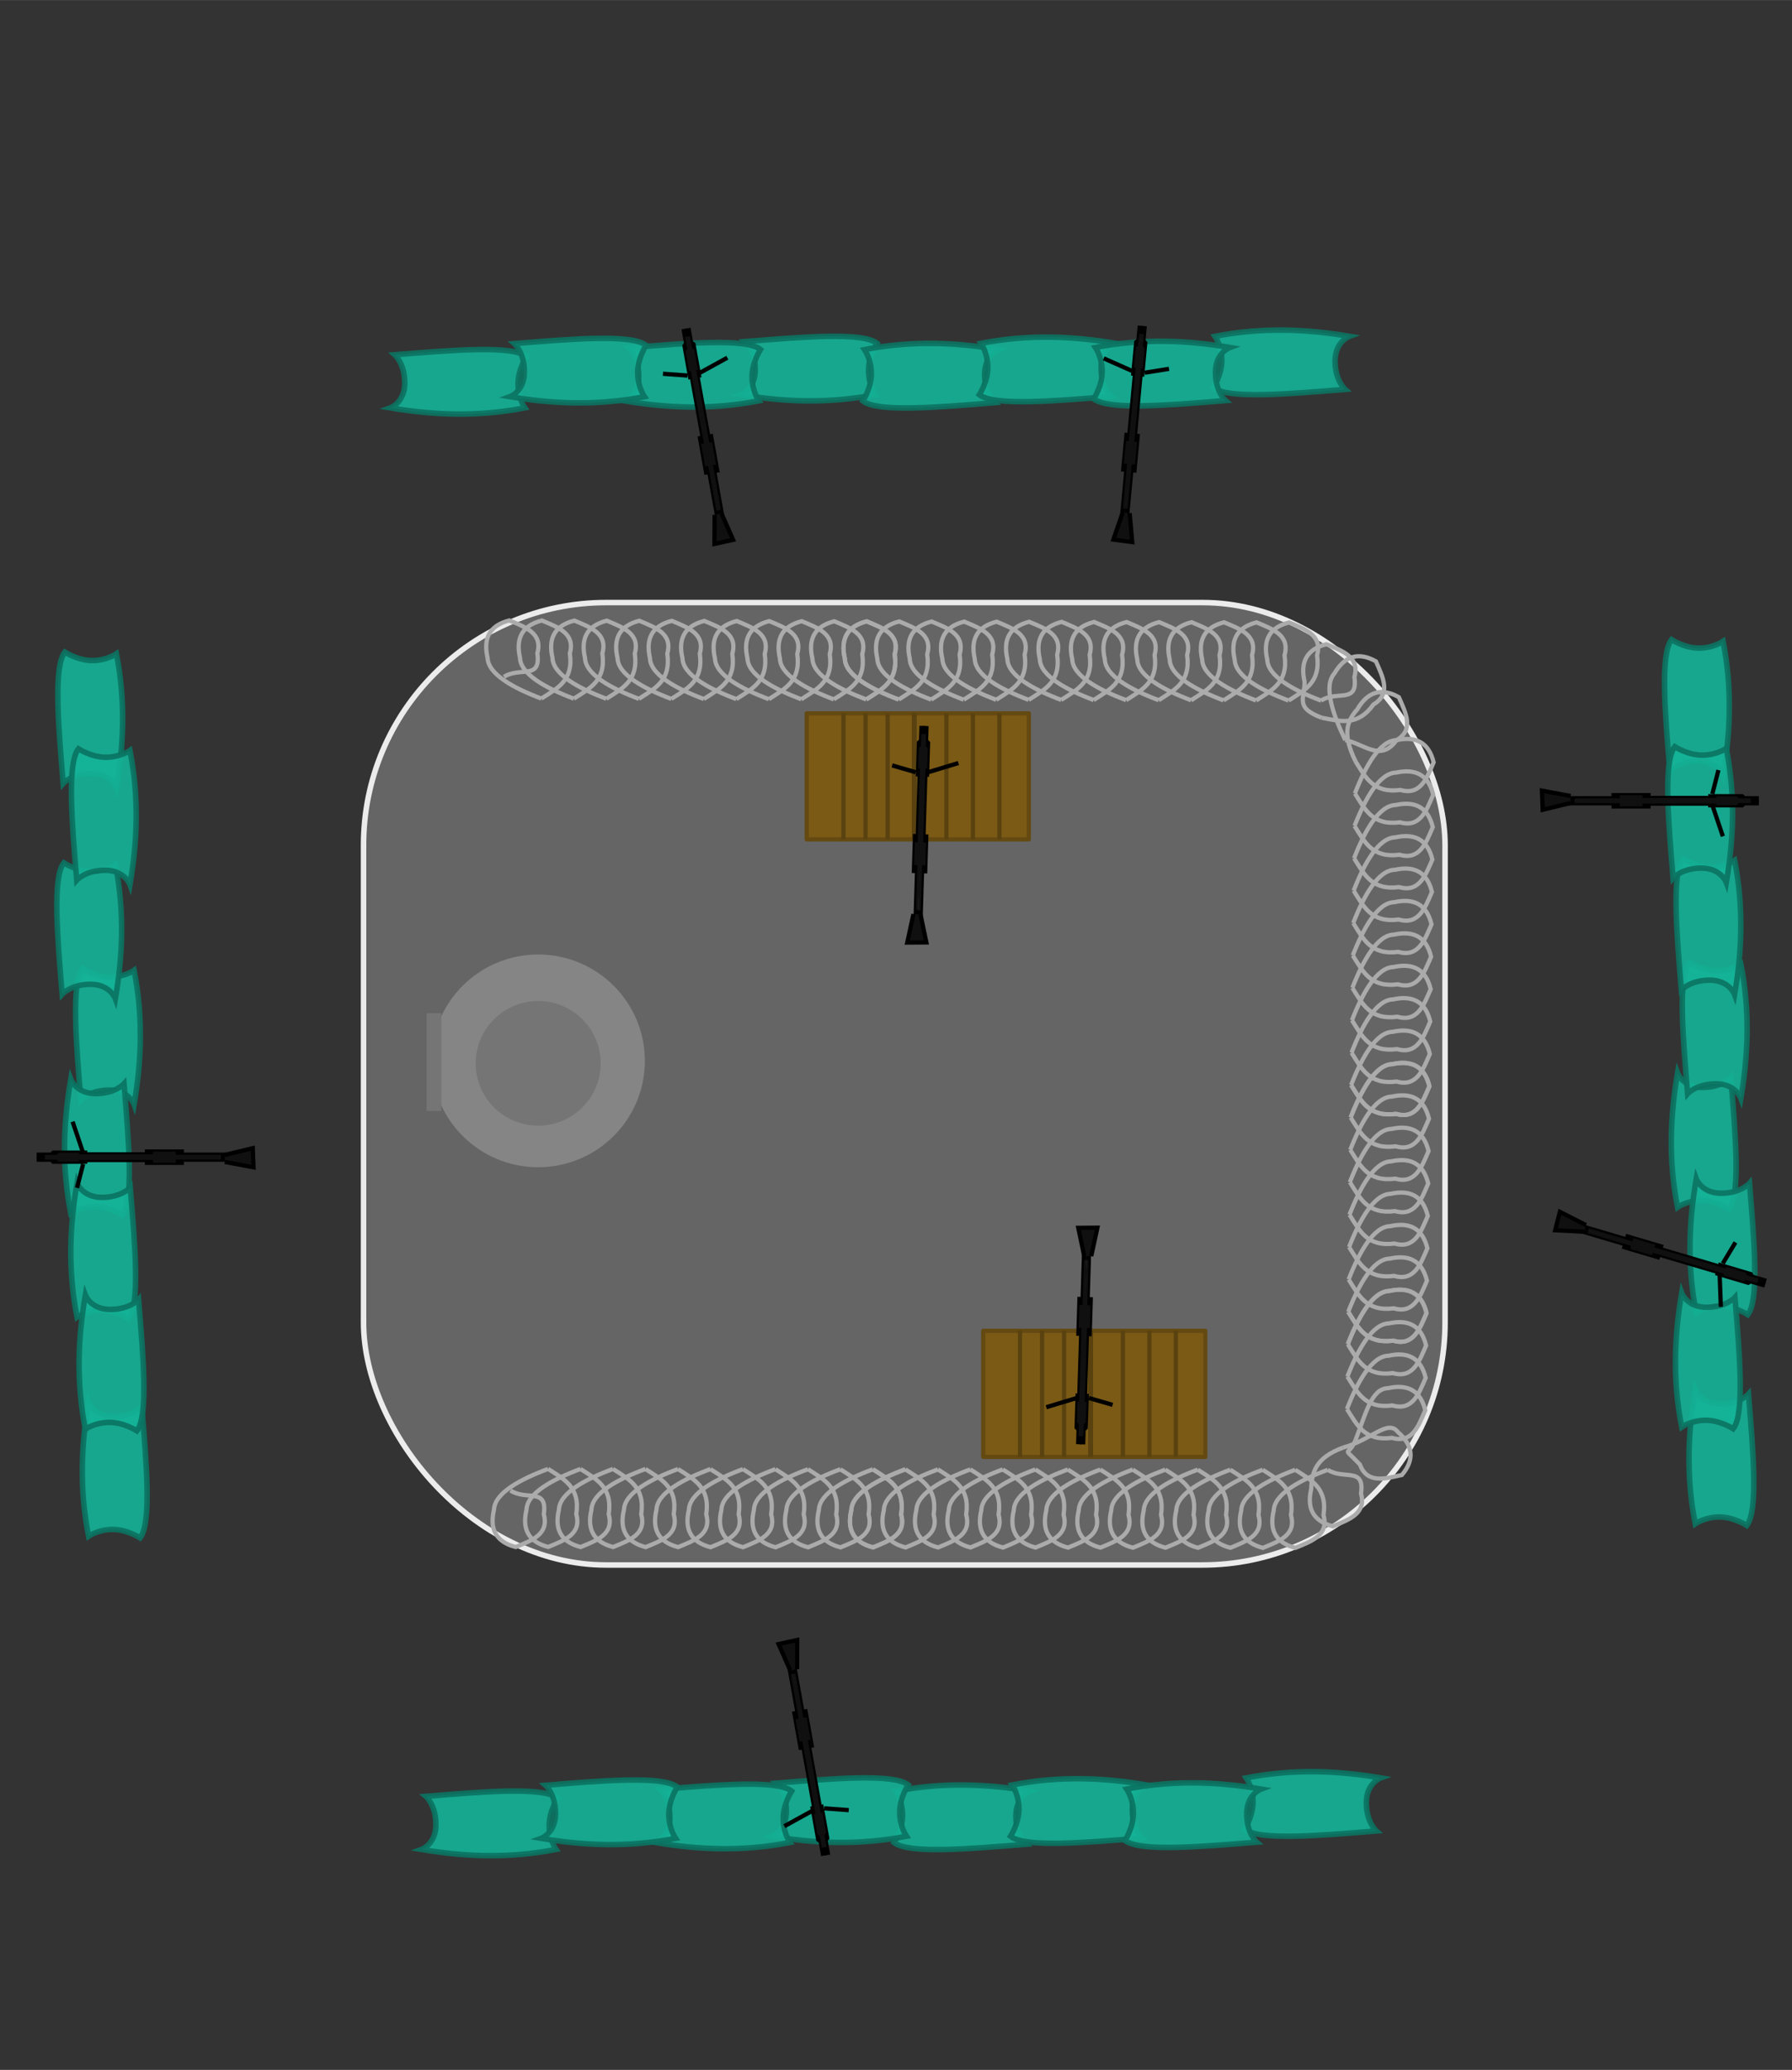 <?xml version="1.0" encoding="UTF-8" standalone="no"?>
<svg
   xmlns:dc="http://purl.org/dc/elements/1.1/"
   xmlns:cc="http://creativecommons.org/ns#"
   xmlns:rdf="http://www.w3.org/1999/02/22-rdf-syntax-ns#"
   xmlns:svg="http://www.w3.org/2000/svg"
   xmlns="http://www.w3.org/2000/svg"
   xmlns:sodipodi="http://sodipodi.sourceforge.net/DTD/sodipodi-0.dtd"
   xmlns:inkscape="http://www.inkscape.org/namespaces/inkscape"
   width="80"
   height="92.38"
   viewBox="0 0 21.167 24.442"
   version="1.1"
   id="svg8"
   inkscape:version="1.0.1 (3bc2e813f5, 2020-09-07)"
   sodipodi:docname="base3.svg">
  <rect x="0" y="0" width="21.167" height="24.442" fill="#333333" stroke="none"/>
  <defs
     id="defs2" />
  <sodipodi:namedview
     id="base"
     pagecolor="#ffffff"
     bordercolor="#666666"
     borderopacity="1.0"
     inkscape:pageopacity="0.0"
     inkscape:pageshadow="2"
     inkscape:zoom="5.6"
     inkscape:cx="17.095771"
     inkscape:cy="62.65611"
     inkscape:document-units="mm"
     inkscape:current-layer="layer1"
     inkscape:document-rotation="0"
     showgrid="false"
     units="px"
     inkscape:window-width="1395"
     inkscape:window-height="1040"
     inkscape:window-x="26"
     inkscape:window-y="0"
     inkscape:window-maximized="0" />
  <g
     inkscape:label="Layer 1"
     inkscape:groupmode="layer"
     id="layer1">
    <rect
       style="fill:#656565;stroke:#ececec;stroke-width:0.065;stroke-linejoin:round"
       id="rect833"
       width="12.775"
       height="11.365"
       x="4.294"
       y="7.115"
       ry="2.866" />
    <path
       style="fill:#14b398;fill-opacity:0.902;stroke:#0c7362;stroke-width:0.065;stroke-linecap:butt;stroke-linejoin:miter;stroke-miterlimit:4;stroke-dasharray:none;stroke-opacity:0.902"
       d="m 4.663,4.189 c 0,0 0.118,0.102 0.118,0.334 0,0.232 -0.17,0.293 -0.17,0.293 0.501,0.085 1.022,0.11 1.588,0 0,0 -0.08,-0.115 -0.08,-0.284 0,-0.17 0.1,-0.323 0.1,-0.323 C 6.044,4.074 5.347,4.134 4.663,4.189 Z"
       id="path837"
       sodipodi:nodetypes="csccscc" />
    <path
       style="fill:#14b398;fill-opacity:0.902;stroke:#0c7362;stroke-width:0.065;stroke-linecap:butt;stroke-linejoin:miter;stroke-miterlimit:4;stroke-dasharray:none;stroke-opacity:0.902"
       d="m 8.803,4.033 c 0,0 0.118,0.102 0.118,0.334 0,0.232 -0.17,0.293 -0.17,0.293 0.501,0.085 1.022,0.11 1.588,0 0,0 -0.08,-0.115 -0.08,-0.284 0,-0.17 0.1,-0.323 0.1,-0.323 C 10.184,3.918 9.488,3.978 8.803,4.033 Z"
       id="path839"
       sodipodi:nodetypes="csccscc" />
    <path
       style="fill:#14b398;fill-opacity:0.902;stroke:#0c7362;stroke-width:0.065;stroke-linecap:butt;stroke-linejoin:miter;stroke-miterlimit:4;stroke-dasharray:none;stroke-opacity:0.902"
       d="m 7.427,4.106 c 0,0 0.118,0.102 0.118,0.334 0,0.232 -0.17,0.293 -0.17,0.293 0.501,0.085 1.022,0.11 1.588,0 0,0 -0.08,-0.115 -0.08,-0.284 0,-0.17 0.1,-0.323 0.1,-0.323 C 8.808,3.991 8.112,4.051 7.427,4.106 Z"
       id="path841"
       sodipodi:nodetypes="csccscc" />
    <path
       style="fill:#14b398;fill-opacity:0.902;stroke:#0c7362;stroke-width:0.065;stroke-linecap:butt;stroke-linejoin:miter;stroke-miterlimit:4;stroke-dasharray:none;stroke-opacity:0.902"
       d="m 6.076,4.057 c 0,0 0.118,0.102 0.118,0.334 0,0.232 -0.17,0.293 -0.17,0.293 0.501,0.085 1.022,0.11 1.588,0 0,0 -0.08,-0.115 -0.08,-0.284 0,-0.17 0.1,-0.323 0.1,-0.323 C 7.457,3.942 6.761,4.002 6.076,4.057 Z"
       id="path843"
       sodipodi:nodetypes="csccscc" />
    <path
       style="fill:#14b398;fill-opacity:0.9;stroke:#0d7362;stroke-width:0.065;stroke-linecap:butt;stroke-linejoin:miter;stroke-miterlimit:4;stroke-dasharray:none;stroke-opacity:0.902"
       d="m 15.888,4.598 c 0,0 -0.118,-0.102 -0.118,-0.334 0,-0.232 0.17,-0.293 0.17,-0.293 -0.501,-0.085 -1.022,-0.11 -1.588,0 0,0 0.08,0.115 0.08,0.284 0,0.17 -0.1,0.323 -0.1,0.323 0.174,0.135 0.871,0.076 1.556,0.02 z"
       id="path845"
       sodipodi:nodetypes="csccscc" />
    <path
       style="fill:#14b398;fill-opacity:0.902;stroke:#0c7362;stroke-width:0.065;stroke-linecap:butt;stroke-linejoin:miter;stroke-miterlimit:4;stroke-dasharray:none;stroke-opacity:0.902"
       d="m 11.748,4.755 c 0,0 -0.118,-0.102 -0.118,-0.334 0,-0.232 0.17,-0.293 0.17,-0.293 -0.501,-0.085 -1.022,-0.11 -1.588,0 0,0 0.08,0.115 0.08,0.284 0,0.17 -0.1,0.323 -0.1,0.323 0.174,0.135 0.871,0.076 1.556,0.02 z"
       id="path847"
       sodipodi:nodetypes="csccscc" />
    <path
       style="fill:#14b398;fill-opacity:0.902;stroke:#0c7362;stroke-width:0.065;stroke-linecap:butt;stroke-linejoin:miter;stroke-miterlimit:4;stroke-dasharray:none;stroke-opacity:0.902"
       d="m 13.124,4.681 c 0,0 -0.118,-0.102 -0.118,-0.334 0,-0.232 0.17,-0.293 0.17,-0.293 -0.501,-0.085 -1.022,-0.11 -1.588,0 0,0 0.08,0.115 0.08,0.284 0,0.17 -0.1,0.323 -0.1,0.323 0.174,0.135 0.871,0.076 1.556,0.02 z"
       id="path849"
       sodipodi:nodetypes="csccscc" />
    <path
       style="fill:#14b398;fill-opacity:0.902;stroke:#0c7362;stroke-width:0.065;stroke-linecap:butt;stroke-linejoin:miter;stroke-miterlimit:4;stroke-dasharray:none;stroke-opacity:0.902"
       d="m 14.475,4.73 c 0,0 -0.118,-0.102 -0.118,-0.334 0,-0.232 0.17,-0.293 0.17,-0.293 -0.501,-0.085 -1.022,-0.11 -1.588,0 0,0 0.08,0.115 0.08,0.284 0,0.17 -0.1,0.323 -0.1,0.323 0.174,0.135 0.871,0.076 1.556,0.02 z"
       id="path851"
       sodipodi:nodetypes="csccscc" />
    <path
       style="fill:#14b498;fill-opacity:0.902;stroke:#0b7362;stroke-width:0.065;stroke-linecap:butt;stroke-linejoin:miter;stroke-miterlimit:4;stroke-dasharray:none;stroke-opacity:0.902"
       d="m 0.746,9.251 c 0,0 0.103,-0.117 0.335,-0.117 0.232,0 0.294,0.17 0.294,0.17 0.085,-0.5 0.111,-1.019 0,-1.584 0,0 -0.115,0.08 -0.285,0.08 -0.17,0 -0.324,-0.1 -0.324,-0.1 -0.136,0.174 -0.076,0.868 -0.02,1.551 z"
       id="path853"
       sodipodi:nodetypes="csccscc" />
    <path
       style="fill:#14b498;fill-opacity:0.902;stroke:#0b7362;stroke-width:0.065;stroke-linecap:butt;stroke-linejoin:miter;stroke-miterlimit:4;stroke-dasharray:none;stroke-opacity:0.902"
       d="m 0.955,12.989 c 0,0 0.103,-0.117 0.335,-0.117 0.232,0 0.294,0.17 0.294,0.17 0.085,-0.5 0.111,-1.019 0,-1.584 0,0 -0.115,0.08 -0.285,0.08 -0.17,0 -0.324,-0.1 -0.324,-0.1 -0.136,0.174 -0.076,0.868 -0.02,1.551 z"
       id="path855"
       sodipodi:nodetypes="csccscc" />
    <path
       style="fill:#14b498;fill-opacity:0.902;stroke:#0b7362;stroke-width:0.065;stroke-linecap:butt;stroke-linejoin:miter;stroke-miterlimit:4;stroke-dasharray:none;stroke-opacity:0.902"
       d="m 0.734,11.74 c 0,0 0.103,-0.117 0.335,-0.117 0.232,0 0.294,0.17 0.294,0.17 0.085,-0.5 0.111,-1.019 0,-1.584 0,0 -0.115,0.08 -0.285,0.08 -0.17,0 -0.324,-0.1 -0.324,-0.1 -0.136,0.174 -0.076,0.868 -0.02,1.551 z"
       id="path857"
       sodipodi:nodetypes="csccscc" />
    <path
       style="fill:#14b498;fill-opacity:0.902;stroke:#0b7362;stroke-width:0.065;stroke-linecap:butt;stroke-linejoin:miter;stroke-miterlimit:4;stroke-dasharray:none;stroke-opacity:0.902"
       d="m 0.906,10.393 c 0,0 0.103,-0.117 0.335,-0.117 0.232,0 0.294,0.17 0.294,0.17 0.085,-0.5 0.111,-1.019 0,-1.584 0,0 -0.115,0.08 -0.285,0.08 -0.17,0 -0.324,-0.1 -0.324,-0.1 -0.136,0.174 -0.076,0.868 -0.02,1.551 z"
       id="path859"
       sodipodi:nodetypes="csccscc" />
    <path
       style="fill:#14b498;fill-opacity:0.902;stroke:#0b7362;stroke-width:0.065;stroke-linecap:butt;stroke-linejoin:miter;stroke-miterlimit:4;stroke-dasharray:none;stroke-opacity:0.902"
       d="m 1.675,16.609 c 0,0 -0.103,0.117 -0.335,0.117 -0.232,0 -0.294,-0.17 -0.294,-0.17 -0.085,0.5 -0.111,1.019 0,1.584 0,0 0.115,-0.08 0.285,-0.08 0.17,0 0.324,0.1 0.324,0.1 0.136,-0.174 0.076,-0.868 0.02,-1.551 z"
       id="path861"
       sodipodi:nodetypes="csccscc" />
    <path
       style="fill:#14b498;fill-opacity:0.902;stroke:#0b7362;stroke-width:0.065;stroke-linecap:butt;stroke-linejoin:miter;stroke-miterlimit:4;stroke-dasharray:none;stroke-opacity:0.902"
       d="m 1.465,12.797 c 0,0 -0.103,0.117 -0.335,0.117 -0.232,0 -0.294,-0.17 -0.294,-0.17 -0.085,0.5 -0.111,1.019 0,1.584 0,0 0.115,-0.08 0.285,-0.08 0.17,0 0.324,0.1 0.324,0.1 0.136,-0.174 0.076,-0.868 0.02,-1.551 z"
       id="path863"
       sodipodi:nodetypes="csccscc" />
    <path
       style="fill:#14b498;fill-opacity:0.902;stroke:#0b7362;stroke-width:0.065;stroke-linecap:butt;stroke-linejoin:miter;stroke-miterlimit:4;stroke-dasharray:none;stroke-opacity:0.902"
       d="m 1.539,14.022 c 0,0 -0.103,0.117 -0.335,0.117 -0.232,0 -0.294,-0.17 -0.294,-0.17 -0.085,0.5 -0.111,1.019 0,1.584 0,0 0.115,-0.08 0.285,-0.08 0.17,0 0.324,0.1 0.324,0.1 0.136,-0.174 0.076,-0.868 0.02,-1.551 z"
       id="path865"
       sodipodi:nodetypes="csccscc" />
    <path
       style="fill:#14b498;fill-opacity:0.902;stroke:#0b7362;stroke-width:0.065;stroke-linecap:butt;stroke-linejoin:miter;stroke-miterlimit:4;stroke-dasharray:none;stroke-opacity:0.902"
       d="m 1.637,15.345 c 0,0 -0.103,0.117 -0.335,0.117 -0.232,0 -0.294,-0.17 -0.294,-0.17 -0.085,0.5 -0.111,1.019 0,1.584 0,0 0.115,-0.08 0.285,-0.08 0.17,0 0.324,0.1 0.324,0.1 0.136,-0.174 0.076,-0.868 0.02,-1.551 z"
       id="path867"
       sodipodi:nodetypes="csccscc" />
    <path
       style="fill:#14b498;fill-opacity:0.902;stroke:#0b7362;stroke-width:0.065;stroke-linecap:butt;stroke-linejoin:miter;stroke-miterlimit:4;stroke-dasharray:none;stroke-opacity:0.902"
       d="m 16.257,21.621 c 0,0 -0.118,-0.102 -0.118,-0.334 0,-0.232 0.17,-0.293 0.17,-0.293 -0.501,-0.085 -1.022,-0.11 -1.588,0 0,0 0.08,0.115 0.08,0.284 0,0.17 -0.1,0.323 -0.1,0.323 0.174,0.135 0.871,0.076 1.556,0.02 z"
       id="path885"
       sodipodi:nodetypes="csccscc" />
    <path
       style="fill:#14b498;fill-opacity:0.902;stroke:#0b7362;stroke-width:0.065;stroke-linecap:butt;stroke-linejoin:miter;stroke-miterlimit:4;stroke-dasharray:none;stroke-opacity:0.902"
       d="m 12.117,21.778 c 0,0 -0.118,-0.102 -0.118,-0.334 0,-0.232 0.17,-0.293 0.17,-0.293 -0.501,-0.085 -1.022,-0.11 -1.588,0 0,0 0.08,0.115 0.08,0.284 0,0.17 -0.1,0.323 -0.1,0.323 0.174,0.135 0.871,0.076 1.556,0.02 z"
       id="path887"
       sodipodi:nodetypes="csccscc" />
    <path
       style="fill:#14b498;fill-opacity:0.902;stroke:#0b7362;stroke-width:0.065;stroke-linecap:butt;stroke-linejoin:miter;stroke-miterlimit:4;stroke-dasharray:none;stroke-opacity:0.902"
       d="m 13.492,21.704 c 0,0 -0.118,-0.102 -0.118,-0.334 0,-0.232 0.17,-0.293 0.17,-0.293 -0.501,-0.085 -1.022,-0.11 -1.588,0 0,0 0.08,0.115 0.08,0.284 0,0.17 -0.1,0.323 -0.1,0.323 0.174,0.135 0.871,0.076 1.556,0.02 z"
       id="path889"
       sodipodi:nodetypes="csccscc" />
    <path
       style="fill:#14b498;fill-opacity:0.902;stroke:#0b7362;stroke-width:0.065;stroke-linecap:butt;stroke-linejoin:miter;stroke-miterlimit:4;stroke-dasharray:none;stroke-opacity:0.902"
       d="m 14.844,21.753 c 0,0 -0.118,-0.102 -0.118,-0.334 0,-0.232 0.17,-0.293 0.17,-0.293 -0.501,-0.085 -1.022,-0.11 -1.588,0 0,0 0.08,0.115 0.08,0.284 0,0.17 -0.1,0.323 -0.1,0.323 0.174,0.135 0.871,0.076 1.556,0.02 z"
       id="path891"
       sodipodi:nodetypes="csccscc" />
    <path
       style="fill:#14b498;fill-opacity:0.902;stroke:#0b7362;stroke-width:0.065;stroke-linecap:butt;stroke-linejoin:miter;stroke-miterlimit:4;stroke-dasharray:none;stroke-opacity:0.902"
       d="m 5.031,21.212 c 0,0 0.118,0.102 0.118,0.334 0,0.232 -0.17,0.293 -0.17,0.293 0.501,0.085 1.022,0.11 1.588,0 0,0 -0.08,-0.115 -0.08,-0.284 0,-0.17 0.1,-0.323 0.1,-0.323 -0.174,-0.135 -0.871,-0.076 -1.556,-0.02 z"
       id="path893"
       sodipodi:nodetypes="csccscc" />
    <path
       style="fill:#14b498;fill-opacity:0.902;stroke:#0b7362;stroke-width:0.065;stroke-linecap:butt;stroke-linejoin:miter;stroke-miterlimit:4;stroke-dasharray:none;stroke-opacity:0.902"
       d="m 9.171,21.056 c 0,0 0.118,0.102 0.118,0.334 0,0.232 -0.17,0.293 -0.17,0.293 0.501,0.085 1.022,0.11 1.588,0 0,0 -0.08,-0.115 -0.08,-0.284 0,-0.17 0.1,-0.323 0.1,-0.323 -0.174,-0.135 -0.871,-0.076 -1.556,-0.02 z"
       id="path895"
       sodipodi:nodetypes="csccscc" />
    <path
       style="fill:#14b498;fill-opacity:0.902;stroke:#0b7362;stroke-width:0.065;stroke-linecap:butt;stroke-linejoin:miter;stroke-miterlimit:4;stroke-dasharray:none;stroke-opacity:0.902"
       d="m 7.795,21.13 c 0,0 0.118,0.102 0.118,0.334 0,0.232 -0.17,0.293 -0.17,0.293 0.501,0.085 1.022,0.11 1.588,0 0,0 -0.08,-0.115 -0.08,-0.284 0,-0.17 0.1,-0.323 0.1,-0.323 -0.174,-0.135 -0.871,-0.076 -1.556,-0.02 z"
       id="path897"
       sodipodi:nodetypes="csccscc" />
    <path
       style="fill:#14b498;fill-opacity:0.902;stroke:#0b7362;stroke-width:0.065;stroke-linecap:butt;stroke-linejoin:miter;stroke-miterlimit:4;stroke-dasharray:none;stroke-opacity:0.902"
       d="m 6.444,21.081 c 0,0 0.118,0.102 0.118,0.334 0,0.232 -0.17,0.293 -0.17,0.293 0.501,0.085 1.022,0.11 1.588,0 0,0 -0.08,-0.115 -0.08,-0.284 0,-0.17 0.1,-0.323 0.1,-0.323 -0.174,-0.135 -0.871,-0.076 -1.556,-0.02 z"
       id="path899"
       sodipodi:nodetypes="csccscc" />
    <path
       style="fill:#14b398;fill-opacity:0.902;stroke:#0c7362;stroke-width:0.065;stroke-linecap:butt;stroke-linejoin:miter;stroke-miterlimit:4;stroke-dasharray:none;stroke-opacity:0.902"
       d="m 20.653,16.462 c 0,0 -0.103,0.117 -0.335,0.117 -0.232,0 -0.294,-0.17 -0.294,-0.17 -0.085,0.5 -0.111,1.019 0,1.584 0,0 0.115,-0.08 0.285,-0.08 0.17,0 0.324,0.1 0.324,0.1 0.136,-0.174 0.076,-0.868 0.02,-1.551 z"
       id="path917"
       sodipodi:nodetypes="csccscc" />
    <path
       style="fill:#14b398;fill-opacity:0.902;stroke:#0c7362;stroke-width:0.065;stroke-linecap:butt;stroke-linejoin:miter;stroke-miterlimit:4;stroke-dasharray:none;stroke-opacity:0.902"
       d="m 20.444,12.724 c 0,0 -0.103,0.117 -0.335,0.117 -0.232,0 -0.294,-0.17 -0.294,-0.17 -0.085,0.5 -0.111,1.019 0,1.584 0,0 0.115,-0.08 0.285,-0.08 0.17,0 0.324,0.1 0.324,0.1 0.136,-0.174 0.076,-0.868 0.02,-1.551 z"
       id="path919"
       sodipodi:nodetypes="csccscc" />
    <path
       style="fill:#14b398;fill-opacity:0.902;stroke:#0c7362;stroke-width:0.065;stroke-linecap:butt;stroke-linejoin:miter;stroke-miterlimit:4;stroke-dasharray:none;stroke-opacity:0.902"
       d="m 20.665,13.973 c 0,0 -0.103,0.117 -0.335,0.117 -0.232,0 -0.294,-0.17 -0.294,-0.17 -0.085,0.5 -0.111,1.019 0,1.584 0,0 0.115,-0.08 0.285,-0.08 0.17,0 0.324,0.1 0.324,0.1 0.136,-0.174 0.076,-0.868 0.02,-1.551 z"
       id="path921"
       sodipodi:nodetypes="csccscc" />
    <path
       style="fill:#14b398;fill-opacity:0.902;stroke:#0c7362;stroke-width:0.065;stroke-linecap:butt;stroke-linejoin:miter;stroke-miterlimit:4;stroke-dasharray:none;stroke-opacity:0.902"
       d="m 20.493,15.32 c 0,0 -0.103,0.117 -0.335,0.117 -0.232,0 -0.294,-0.17 -0.294,-0.17 -0.085,0.5 -0.111,1.019 0,1.584 0,0 0.115,-0.08 0.285,-0.08 0.17,0 0.324,0.1 0.324,0.1 0.136,-0.174 0.076,-0.868 0.02,-1.551 z"
       id="path923"
       sodipodi:nodetypes="csccscc" />
    <path
       style="fill:#14b398;fill-opacity:0.902;stroke:#0c7362;stroke-width:0.065;stroke-linecap:butt;stroke-linejoin:miter;stroke-miterlimit:4;stroke-dasharray:none;stroke-opacity:0.902"
       d="m 19.724,9.104 c 0,0 0.103,-0.117 0.335,-0.117 0.232,0 0.294,0.17 0.294,0.17 0.085,-0.5 0.111,-1.019 0,-1.584 0,0 -0.115,0.08 -0.285,0.08 -0.17,0 -0.324,-0.1 -0.324,-0.1 -0.136,0.174 -0.076,0.868 -0.02,1.551 z"
       id="path925"
       sodipodi:nodetypes="csccscc" />
    <path
       style="fill:#14b398;fill-opacity:0.902;stroke:#0c7362;stroke-width:0.065;stroke-linecap:butt;stroke-linejoin:miter;stroke-miterlimit:4;stroke-dasharray:none;stroke-opacity:0.902"
       d="m 19.934,12.915 c 0,0 0.103,-0.117 0.335,-0.117 0.232,0 0.294,0.17 0.294,0.17 0.085,-0.5 0.111,-1.019 0,-1.584 0,0 -0.115,0.08 -0.285,0.08 -0.17,0 -0.324,-0.1 -0.324,-0.1 -0.136,0.174 -0.076,0.868 -0.02,1.551 z"
       id="path927"
       sodipodi:nodetypes="csccscc" />
    <path
       style="fill:#14b398;fill-opacity:0.902;stroke:#0c7362;stroke-width:0.065;stroke-linecap:butt;stroke-linejoin:miter;stroke-miterlimit:4;stroke-dasharray:none;stroke-opacity:0.902"
       d="m 19.86,11.691 c 0,0 0.103,-0.117 0.335,-0.117 0.232,0 0.294,0.17 0.294,0.17 0.085,-0.5 0.111,-1.019 0,-1.584 0,0 -0.115,0.08 -0.285,0.08 -0.17,0 -0.324,-0.1 -0.324,-0.1 -0.136,0.174 -0.076,0.868 -0.02,1.551 z"
       id="path929"
       sodipodi:nodetypes="csccscc" />
    <path
       style="fill:#14b398;fill-opacity:0.902;stroke:#0c7362;stroke-width:0.065;stroke-linecap:butt;stroke-linejoin:miter;stroke-miterlimit:4;stroke-dasharray:none;stroke-opacity:0.902"
       d="m 19.762,10.368 c 0,0 0.103,-0.117 0.335,-0.117 0.232,0 0.294,0.17 0.294,0.17 0.085,-0.5 0.111,-1.019 0,-1.584 0,0 -0.115,0.08 -0.285,0.08 -0.17,0 -0.324,-0.1 -0.324,-0.1 -0.136,0.174 -0.076,0.868 -0.02,1.551 z"
       id="path931"
       sodipodi:nodetypes="csccscc" />
    <ellipse
       style="fill:#858585;fill-opacity:1;stroke:none;stroke-width:0.065;stroke-linejoin:round;stroke-opacity:1"
       id="path933"
       cx="6.357"
       cy="12.527"
       rx="1.26"
       ry="1.256" />
    <ellipse
       style="fill:#757575;fill-opacity:1;stroke:none;stroke-width:0.065;stroke-linejoin:round;stroke-opacity:1"
       id="circle935"
       cx="6.357"
       cy="12.556"
       rx="0.738"
       ry="0.736" />
    <rect
       style="fill:#757575;fill-opacity:1;stroke:none;stroke-width:0.065;stroke-linejoin:round;stroke-opacity:1"
       id="rect937"
       width="0.174"
       height="1.155"
       x="5.039"
       y="11.964" />
    <g
       id="g967"
       transform="matrix(0.13,0,0,0.13,-2.985,-4.718)"
       style="stroke-width:0.385;stroke-miterlimit:4;stroke-dasharray:none">
      <g
         id="g958"
         style="stroke-width:0.385;stroke-miterlimit:4;stroke-dasharray:none">
        <g
           id="g945"
           style="fill:#101010;fill-opacity:1;stroke-width:0.843;stroke-miterlimit:4;stroke-dasharray:none"
           transform="matrix(0.876,0,0,0.238,-51.656,82.659)">
          <path
             style="fill:#101010;fill-opacity:1;stroke:#000000;stroke-width:0.843;stroke-linecap:butt;stroke-linejoin:miter;stroke-miterlimit:4;stroke-dasharray:none;stroke-opacity:1"
             d="m 89.402,246.423 v 1.737 h 1.336 l 0.209,0.782 h 2.864 v -0.648 h 6.815 v 1.069 h 3.207 v -1.203 h 4.677 v -1.336"
             id="path939" />
          <path
             style="fill:#101010;fill-opacity:1;stroke:#000000;stroke-width:0.843;stroke-linecap:butt;stroke-linejoin:miter;stroke-miterlimit:4;stroke-dasharray:none;stroke-opacity:1"
             d="m 89.402,247.224 v -1.737 h 1.336 l 0.209,-0.782 h 2.864 v 0.648 h 6.815 v -1.069 h 3.207 v 1.203 h 4.677 v 1.336"
             id="path941" />
        </g>
        <path
           style="fill:none;stroke:#000000;stroke-width:0.385;stroke-linecap:butt;stroke-linejoin:miter;stroke-miterlimit:4;stroke-dasharray:none;stroke-opacity:1"
           d="m 30.515,141.013 -0.956,-2.836"
           id="path947" />
        <path
           style="fill:none;stroke:#000000;stroke-width:0.385;stroke-linecap:butt;stroke-linejoin:miter;stroke-miterlimit:4;stroke-dasharray:none;stroke-opacity:1"
           d="m 30.515,142.023 -0.555,2.168"
           id="path949" />
      </g>
      <path
         style="fill:#101010;fill-opacity:1;stroke:#000000;stroke-width:0.385;stroke-linecap:butt;stroke-linejoin:miter;stroke-miterlimit:4;stroke-dasharray:none;stroke-opacity:1"
         d="m 43.39,141.837 2.606,0.483 -0.067,-1.737 -2.539,0.617"
         id="path951" />
    </g>
    <g
       id="g983"
       transform="matrix(0.023,0.128,-0.128,0.023,25.598,-2.738)"
       style="stroke-width:0.385;stroke-miterlimit:4;stroke-dasharray:none">
      <g
         id="g979"
         style="stroke-width:0.385;stroke-miterlimit:4;stroke-dasharray:none">
        <g
           id="g973"
           style="fill:#101010;fill-opacity:1;stroke-width:0.843;stroke-miterlimit:4;stroke-dasharray:none"
           transform="matrix(0.876,0,0,0.238,-51.656,82.659)">
          <path
             style="fill:#101010;fill-opacity:1;stroke:#000000;stroke-width:0.843;stroke-linecap:butt;stroke-linejoin:miter;stroke-miterlimit:4;stroke-dasharray:none;stroke-opacity:1"
             d="m 89.402,246.423 v 1.737 h 1.336 l 0.209,0.782 h 2.864 v -0.648 h 6.815 v 1.069 h 3.207 v -1.203 h 4.677 v -1.336"
             id="path969" />
          <path
             style="fill:#101010;fill-opacity:1;stroke:#000000;stroke-width:0.843;stroke-linecap:butt;stroke-linejoin:miter;stroke-miterlimit:4;stroke-dasharray:none;stroke-opacity:1"
             d="m 89.402,247.224 v -1.737 h 1.336 l 0.209,-0.782 h 2.864 v 0.648 h 6.815 v -1.069 h 3.207 v 1.203 h 4.677 v 1.336"
             id="path971" />
        </g>
        <path
           style="fill:none;stroke:#000000;stroke-width:0.385;stroke-linecap:butt;stroke-linejoin:miter;stroke-miterlimit:4;stroke-dasharray:none;stroke-opacity:1"
           d="m 30.515,141.013 -0.956,-2.836"
           id="path975" />
        <path
           style="fill:none;stroke:#000000;stroke-width:0.385;stroke-linecap:butt;stroke-linejoin:miter;stroke-miterlimit:4;stroke-dasharray:none;stroke-opacity:1"
           d="m 30.515,142.023 -0.555,2.168"
           id="path977" />
      </g>
      <path
         style="fill:#101010;fill-opacity:1;stroke:#000000;stroke-width:0.385;stroke-linecap:butt;stroke-linejoin:miter;stroke-miterlimit:4;stroke-dasharray:none;stroke-opacity:1"
         d="m 43.39,141.837 2.606,0.483 -0.067,-1.737 -2.539,0.617"
         id="path981" />
    </g>
    <g
       id="g999"
       transform="matrix(-0.012,0.129,0.129,0.012,-4.433,-1.24)"
       style="stroke-width:0.385;stroke-miterlimit:4;stroke-dasharray:none">
      <g
         id="g995"
         style="stroke-width:0.385;stroke-miterlimit:4;stroke-dasharray:none">
        <g
           id="g989"
           style="fill:#101010;fill-opacity:1;stroke-width:0.843;stroke-miterlimit:4;stroke-dasharray:none"
           transform="matrix(0.876,0,0,0.238,-51.656,82.659)">
          <path
             style="fill:#101010;fill-opacity:1;stroke:#000000;stroke-width:0.843;stroke-linecap:butt;stroke-linejoin:miter;stroke-miterlimit:4;stroke-dasharray:none;stroke-opacity:1"
             d="m 89.402,246.423 v 1.737 h 1.336 l 0.209,0.782 h 2.864 v -0.648 h 6.815 v 1.069 h 3.207 v -1.203 h 4.677 v -1.336"
             id="path985" />
          <path
             style="fill:#101010;fill-opacity:1;stroke:#000000;stroke-width:0.843;stroke-linecap:butt;stroke-linejoin:miter;stroke-miterlimit:4;stroke-dasharray:none;stroke-opacity:1"
             d="m 89.402,247.224 v -1.737 h 1.336 l 0.209,-0.782 h 2.864 v 0.648 h 6.815 v -1.069 h 3.207 v 1.203 h 4.677 v 1.336"
             id="path987" />
        </g>
        <path
           style="fill:none;stroke:#000000;stroke-width:0.385;stroke-linecap:butt;stroke-linejoin:miter;stroke-miterlimit:4;stroke-dasharray:none;stroke-opacity:1"
           d="m 30.515,141.013 -0.956,-2.836"
           id="path991" />
        <path
           style="fill:none;stroke:#000000;stroke-width:0.385;stroke-linecap:butt;stroke-linejoin:miter;stroke-miterlimit:4;stroke-dasharray:none;stroke-opacity:1"
           d="m 30.515,142.023 -0.555,2.168"
           id="path993" />
      </g>
      <path
         style="fill:#101010;fill-opacity:1;stroke:#000000;stroke-width:0.385;stroke-linecap:butt;stroke-linejoin:miter;stroke-miterlimit:4;stroke-dasharray:none;stroke-opacity:1"
         d="m 43.39,141.837 2.606,0.483 -0.067,-1.737 -2.539,0.617"
         id="path997" />
    </g>
    <g
       id="g1015"
       transform="matrix(-0.023,-0.128,0.128,-0.023,-7.742,28.526)"
       style="stroke-width:0.385;stroke-miterlimit:4;stroke-dasharray:none">
      <g
         id="g1011"
         style="stroke-width:0.385;stroke-miterlimit:4;stroke-dasharray:none">
        <g
           id="g1005"
           style="fill:#101010;fill-opacity:1;stroke-width:0.843;stroke-miterlimit:4;stroke-dasharray:none"
           transform="matrix(0.876,0,0,0.238,-51.656,82.659)">
          <path
             style="fill:#101010;fill-opacity:1;stroke:#000000;stroke-width:0.843;stroke-linecap:butt;stroke-linejoin:miter;stroke-miterlimit:4;stroke-dasharray:none;stroke-opacity:1"
             d="m 89.402,246.423 v 1.737 h 1.336 l 0.209,0.782 h 2.864 v -0.648 h 6.815 v 1.069 h 3.207 v -1.203 h 4.677 v -1.336"
             id="path1001" />
          <path
             style="fill:#101010;fill-opacity:1;stroke:#000000;stroke-width:0.843;stroke-linecap:butt;stroke-linejoin:miter;stroke-miterlimit:4;stroke-dasharray:none;stroke-opacity:1"
             d="m 89.402,247.224 v -1.737 h 1.336 l 0.209,-0.782 h 2.864 v 0.648 h 6.815 v -1.069 h 3.207 v 1.203 h 4.677 v 1.336"
             id="path1003" />
        </g>
        <path
           style="fill:none;stroke:#000000;stroke-width:0.385;stroke-linecap:butt;stroke-linejoin:miter;stroke-miterlimit:4;stroke-dasharray:none;stroke-opacity:1"
           d="m 30.515,141.013 -0.956,-2.836"
           id="path1007" />
        <path
           style="fill:none;stroke:#000000;stroke-width:0.385;stroke-linecap:butt;stroke-linejoin:miter;stroke-miterlimit:4;stroke-dasharray:none;stroke-opacity:1"
           d="m 30.515,142.023 -0.555,2.168"
           id="path1009" />
      </g>
      <path
         style="fill:#101010;fill-opacity:1;stroke:#000000;stroke-width:0.385;stroke-linecap:butt;stroke-linejoin:miter;stroke-miterlimit:4;stroke-dasharray:none;stroke-opacity:1"
         d="m 43.39,141.837 2.606,0.483 -0.067,-1.737 -2.539,0.617"
         id="path1013" />
    </g>
    <g
       id="g1031"
       transform="matrix(-0.13,0,0,-0.13,24.193,27.838)"
       style="stroke-width:0.385;stroke-miterlimit:4;stroke-dasharray:none">
      <g
         id="g1027"
         style="stroke-width:0.385;stroke-miterlimit:4;stroke-dasharray:none">
        <g
           id="g1021"
           style="fill:#101010;fill-opacity:1;stroke-width:0.843;stroke-miterlimit:4;stroke-dasharray:none"
           transform="matrix(0.876,0,0,0.238,-51.656,82.659)">
          <path
             style="fill:#101010;fill-opacity:1;stroke:#000000;stroke-width:0.843;stroke-linecap:butt;stroke-linejoin:miter;stroke-miterlimit:4;stroke-dasharray:none;stroke-opacity:1"
             d="m 89.402,246.423 v 1.737 h 1.336 l 0.209,0.782 h 2.864 v -0.648 h 6.815 v 1.069 h 3.207 v -1.203 h 4.677 v -1.336"
             id="path1017" />
          <path
             style="fill:#101010;fill-opacity:1;stroke:#000000;stroke-width:0.843;stroke-linecap:butt;stroke-linejoin:miter;stroke-miterlimit:4;stroke-dasharray:none;stroke-opacity:1"
             d="m 89.402,247.224 v -1.737 h 1.336 l 0.209,-0.782 h 2.864 v 0.648 h 6.815 v -1.069 h 3.207 v 1.203 h 4.677 v 1.336"
             id="path1019" />
        </g>
        <path
           style="fill:none;stroke:#000000;stroke-width:0.385;stroke-linecap:butt;stroke-linejoin:miter;stroke-miterlimit:4;stroke-dasharray:none;stroke-opacity:1"
           d="m 30.515,141.013 -0.956,-2.836"
           id="path1023" />
        <path
           style="fill:none;stroke:#000000;stroke-width:0.385;stroke-linecap:butt;stroke-linejoin:miter;stroke-miterlimit:4;stroke-dasharray:none;stroke-opacity:1"
           d="m 30.515,142.023 -0.555,2.168"
           id="path1025" />
      </g>
      <path
         style="fill:#101010;fill-opacity:1;stroke:#000000;stroke-width:0.385;stroke-linecap:butt;stroke-linejoin:miter;stroke-miterlimit:4;stroke-dasharray:none;stroke-opacity:1"
         d="m 43.39,141.837 2.606,0.483 -0.067,-1.737 -2.539,0.617"
         id="path1029" />
    </g>
    <g
       id="g1047"
       transform="matrix(-0.125,-0.037,0.037,-0.124,18.909,33.659)"
       style="stroke-width:0.385;stroke-miterlimit:4;stroke-dasharray:none">
      <g
         id="g1043"
         style="stroke-width:0.385;stroke-miterlimit:4;stroke-dasharray:none">
        <g
           id="g1037"
           style="fill:#101010;fill-opacity:1;stroke-width:0.843;stroke-miterlimit:4;stroke-dasharray:none"
           transform="matrix(0.876,0,0,0.238,-51.656,82.659)">
          <path
             style="fill:#101010;fill-opacity:1;stroke:#000000;stroke-width:0.843;stroke-linecap:butt;stroke-linejoin:miter;stroke-miterlimit:4;stroke-dasharray:none;stroke-opacity:1"
             d="m 89.402,246.423 v 1.737 h 1.336 l 0.209,0.782 h 2.864 v -0.648 h 6.815 v 1.069 h 3.207 v -1.203 h 4.677 v -1.336"
             id="path1033" />
          <path
             style="fill:#101010;fill-opacity:1;stroke:#000000;stroke-width:0.843;stroke-linecap:butt;stroke-linejoin:miter;stroke-miterlimit:4;stroke-dasharray:none;stroke-opacity:1"
             d="m 89.402,247.224 v -1.737 h 1.336 l 0.209,-0.782 h 2.864 v 0.648 h 6.815 v -1.069 h 3.207 v 1.203 h 4.677 v 1.336"
             id="path1035" />
        </g>
        <path
           style="fill:none;stroke:#000000;stroke-width:0.385;stroke-linecap:butt;stroke-linejoin:miter;stroke-miterlimit:4;stroke-dasharray:none;stroke-opacity:1"
           d="m 30.515,141.013 -0.956,-2.836"
           id="path1039" />
        <path
           style="fill:none;stroke:#000000;stroke-width:0.385;stroke-linecap:butt;stroke-linejoin:miter;stroke-miterlimit:4;stroke-dasharray:none;stroke-opacity:1"
           d="m 30.515,142.023 -0.555,2.168"
           id="path1041" />
      </g>
      <path
         style="fill:#101010;fill-opacity:1;stroke:#000000;stroke-width:0.385;stroke-linecap:butt;stroke-linejoin:miter;stroke-miterlimit:4;stroke-dasharray:none;stroke-opacity:1"
         d="m 43.39,141.837 2.606,0.483 -0.067,-1.737 -2.539,0.617"
         id="path1045" />
    </g>
    <path
       style="fill:none;fill-opacity:1;stroke:#ababab;stroke-width:0.05;stroke-linecap:butt;stroke-linejoin:miter;stroke-miterlimit:4;stroke-dasharray:none;stroke-opacity:1"
       d="M 5.953,7.992 C 6.144,7.87 6.392,8.034 6.347,7.714 6.413,7.477 6.207,7.406 6.016,7.326 5.774,7.388 5.708,7.545 5.759,7.766 v 0 c 0.006,0.197 0.311,0.361 0.636,0.483"
       id="path1059"
       sodipodi:nodetypes="cccccc" />
    <path
       style="fill:none;fill-opacity:1;stroke:#ababab;stroke-width:0.05;stroke-linecap:butt;stroke-linejoin:miter;stroke-miterlimit:4;stroke-dasharray:none;stroke-opacity:1"
       d="M 6.394,8.249 C 6.586,8.126 6.776,8.035 6.731,7.715 6.797,7.478 6.591,7.407 6.4,7.327 6.158,7.389 6.092,7.546 6.142,7.767 v 0 c 0.006,0.197 0.311,0.361 0.636,0.483"
       id="path1061"
       sodipodi:nodetypes="cccccc" />
    <path
       style="fill:none;fill-opacity:1;stroke:#ababab;stroke-width:0.05;stroke-linecap:butt;stroke-linejoin:miter;stroke-miterlimit:4;stroke-dasharray:none;stroke-opacity:1"
       d="M 6.778,8.25 C 6.969,8.127 7.16,8.036 7.115,7.716 7.181,7.479 6.975,7.408 6.784,7.328 6.542,7.39 6.475,7.547 6.526,7.768 v 0 c 0.006,0.197 0.311,0.361 0.636,0.483"
       id="path1063"
       sodipodi:nodetypes="cccccc" />
    <path
       style="fill:none;fill-opacity:1;stroke:#ababab;stroke-width:0.05;stroke-linecap:butt;stroke-linejoin:miter;stroke-miterlimit:4;stroke-dasharray:none;stroke-opacity:1"
       d="M 7.162,8.251 C 7.353,8.128 7.543,8.037 7.498,7.717 7.564,7.48 7.358,7.409 7.167,7.329 6.925,7.391 6.859,7.548 6.91,7.769 v 0 c 0.006,0.197 0.311,0.361 0.636,0.483"
       id="path1065"
       sodipodi:nodetypes="cccccc" />
    <path
       style="fill:none;fill-opacity:1;stroke:#ababab;stroke-width:0.05;stroke-linecap:butt;stroke-linejoin:miter;stroke-miterlimit:4;stroke-dasharray:none;stroke-opacity:1"
       d="M 7.546,8.252 C 7.737,8.129 7.927,8.038 7.882,7.718 7.948,7.481 7.742,7.41 7.551,7.33 7.309,7.392 7.243,7.549 7.294,7.77 v 0 c 0.006,0.197 0.311,0.361 0.636,0.483"
       id="path1067"
       sodipodi:nodetypes="cccccc" />
    <path
       style="fill:none;fill-opacity:1;stroke:#ababab;stroke-width:0.05;stroke-linecap:butt;stroke-linejoin:miter;stroke-miterlimit:4;stroke-dasharray:none;stroke-opacity:1"
       d="M 7.929,8.253 C 8.121,8.13 8.311,8.039 8.266,7.719 8.332,7.482 8.126,7.411 7.935,7.331 7.693,7.393 7.627,7.55 7.677,7.771 v 0 c 0.006,0.197 0.311,0.361 0.636,0.483"
       id="path1069"
       sodipodi:nodetypes="cccccc" />
    <path
       style="fill:none;fill-opacity:1;stroke:#ababab;stroke-width:0.05;stroke-linecap:butt;stroke-linejoin:miter;stroke-miterlimit:4;stroke-dasharray:none;stroke-opacity:1"
       d="M 8.313,8.254 C 8.504,8.131 8.695,8.04 8.65,7.72 8.716,7.483 8.51,7.412 8.319,7.332 8.077,7.394 8.01,7.551 8.061,7.772 v 0 c 0.006,0.197 0.311,0.361 0.636,0.483"
       id="path1071"
       sodipodi:nodetypes="cccccc" />
    <path
       style="fill:none;fill-opacity:1;stroke:#ababab;stroke-width:0.05;stroke-linecap:butt;stroke-linejoin:miter;stroke-miterlimit:4;stroke-dasharray:none;stroke-opacity:1"
       d="M 8.697,8.255 C 8.888,8.132 9.078,8.041 9.033,7.721 9.099,7.484 8.893,7.413 8.702,7.333 8.46,7.395 8.394,7.552 8.445,7.773 v 0 c 0.006,0.197 0.311,0.361 0.636,0.483"
       id="path1073"
       sodipodi:nodetypes="cccccc" />
    <path
       style="fill:none;fill-opacity:1;stroke:#ababab;stroke-width:0.05;stroke-linecap:butt;stroke-linejoin:miter;stroke-miterlimit:4;stroke-dasharray:none;stroke-opacity:1"
       d="M 9.081,8.256 C 9.272,8.133 9.462,8.042 9.417,7.722 9.483,7.485 9.277,7.414 9.086,7.334 8.844,7.396 8.778,7.553 8.829,7.774 v 0 c 0.006,0.197 0.311,0.361 0.636,0.483"
       id="path1075"
       sodipodi:nodetypes="cccccc" />
    <path
       style="fill:none;fill-opacity:1;stroke:#ababab;stroke-width:0.05;stroke-linecap:butt;stroke-linejoin:miter;stroke-miterlimit:4;stroke-dasharray:none;stroke-opacity:1"
       d="M 9.464,8.257 C 9.656,8.134 9.846,8.043 9.801,7.723 9.867,7.486 9.661,7.415 9.47,7.335 9.228,7.397 9.162,7.554 9.212,7.775 v 0 c 0.006,0.197 0.311,0.361 0.636,0.483"
       id="path1077"
       sodipodi:nodetypes="cccccc" />
    <path
       style="fill:none;fill-opacity:1;stroke:#ababab;stroke-width:0.05;stroke-linecap:butt;stroke-linejoin:miter;stroke-miterlimit:4;stroke-dasharray:none;stroke-opacity:1"
       d="M 9.848,8.258 C 10.039,8.135 10.23,8.044 10.185,7.724 10.251,7.487 10.044,7.416 9.854,7.336 9.612,7.398 9.545,7.555 9.596,7.776 v 0 c 0.006,0.197 0.311,0.361 0.636,0.483"
       id="path1079"
       sodipodi:nodetypes="cccccc" />
    <path
       style="fill:none;fill-opacity:1;stroke:#ababab;stroke-width:0.05;stroke-linecap:butt;stroke-linejoin:miter;stroke-miterlimit:4;stroke-dasharray:none;stroke-opacity:1"
       d="m 10.232,8.259 c 0.191,-0.123 0.381,-0.214 0.336,-0.534 0.066,-0.238 -0.14,-0.308 -0.331,-0.388 -0.242,0.062 -0.308,0.219 -0.258,0.44 v 0 c 0.006,0.197 0.311,0.361 0.636,0.483"
       id="path1081"
       sodipodi:nodetypes="cccccc" />
    <path
       style="fill:none;fill-opacity:1;stroke:#ababab;stroke-width:0.05;stroke-linecap:butt;stroke-linejoin:miter;stroke-miterlimit:4;stroke-dasharray:none;stroke-opacity:1"
       d="m 16.004,9.369 c 0.121,0.192 0.211,0.383 0.532,0.341 0.238,0.068 0.311,-0.136 0.393,-0.326 C 16.87,9.142 16.713,9.075 16.491,9.123 v 0 c -0.197,0.004 -0.365,0.306 -0.491,0.629"
       id="path1083"
       sodipodi:nodetypes="cccccc" />
    <path
       style="fill:none;fill-opacity:1;stroke:#ababab;stroke-width:0.05;stroke-linecap:butt;stroke-linejoin:miter;stroke-miterlimit:4;stroke-dasharray:none;stroke-opacity:1"
       d="m 10.999,8.261 c 0.191,-0.123 0.381,-0.214 0.336,-0.534 0.066,-0.238 -0.14,-0.308 -0.331,-0.388 -0.242,0.062 -0.308,0.219 -0.258,0.44 v 0 c 0.006,0.197 0.311,0.361 0.636,0.483"
       id="path1085"
       sodipodi:nodetypes="cccccc" />
    <path
       style="fill:none;fill-opacity:1;stroke:#ababab;stroke-width:0.05;stroke-linecap:butt;stroke-linejoin:miter;stroke-miterlimit:4;stroke-dasharray:none;stroke-opacity:1"
       d="M 11.383,8.262 C 11.574,8.139 11.765,8.048 11.72,7.728 11.786,7.491 11.579,7.42 11.389,7.34 11.147,7.402 11.08,7.559 11.131,7.78 v 0 c 0.006,0.197 0.311,0.361 0.636,0.483"
       id="path1087"
       sodipodi:nodetypes="cccccc" />
    <path
       style="fill:none;fill-opacity:1;stroke:#ababab;stroke-width:0.05;stroke-linecap:butt;stroke-linejoin:miter;stroke-miterlimit:4;stroke-dasharray:none;stroke-opacity:1"
       d="m 11.767,8.263 c 0.191,-0.123 0.381,-0.214 0.336,-0.534 0.066,-0.238 -0.14,-0.308 -0.331,-0.388 -0.242,0.062 -0.308,0.219 -0.258,0.44 v 0 c 0.006,0.197 0.311,0.361 0.636,0.483"
       id="path1089"
       sodipodi:nodetypes="cccccc" />
    <path
       style="fill:none;fill-opacity:1;stroke:#ababab;stroke-width:0.05;stroke-linecap:butt;stroke-linejoin:miter;stroke-miterlimit:4;stroke-dasharray:none;stroke-opacity:1"
       d="M 12.151,8.264 C 12.342,8.141 12.532,8.05 12.487,7.73 12.553,7.493 12.347,7.422 12.156,7.342 11.914,7.404 11.848,7.561 11.899,7.782 v 0 c 0.006,0.197 0.311,0.361 0.636,0.483"
       id="path1091"
       sodipodi:nodetypes="cccccc" />
    <path
       style="fill:none;fill-opacity:1;stroke:#ababab;stroke-width:0.05;stroke-linecap:butt;stroke-linejoin:miter;stroke-miterlimit:4;stroke-dasharray:none;stroke-opacity:1"
       d="M 12.534,8.265 C 12.726,8.142 12.916,8.051 12.871,7.731 12.937,7.494 12.731,7.423 12.54,7.343 12.298,7.405 12.232,7.562 12.282,7.783 v 0 c 0.006,0.197 0.311,0.361 0.636,0.483"
       id="path1093"
       sodipodi:nodetypes="cccccc" />
    <path
       style="fill:none;fill-opacity:1;stroke:#ababab;stroke-width:0.05;stroke-linecap:butt;stroke-linejoin:miter;stroke-miterlimit:4;stroke-dasharray:none;stroke-opacity:1"
       d="m 12.918,8.266 c 0.191,-0.123 0.381,-0.214 0.336,-0.534 0.066,-0.238 -0.14,-0.308 -0.331,-0.388 -0.242,0.062 -0.308,0.219 -0.258,0.44 v 0 c 0.006,0.197 0.311,0.361 0.636,0.483"
       id="path1095"
       sodipodi:nodetypes="cccccc" />
    <path
       style="fill:none;fill-opacity:1;stroke:#ababab;stroke-width:0.05;stroke-linecap:butt;stroke-linejoin:miter;stroke-miterlimit:4;stroke-dasharray:none;stroke-opacity:1"
       d="M 13.302,8.267 C 13.493,8.144 13.683,8.053 13.638,7.733 13.704,7.496 13.498,7.425 13.307,7.345 13.065,7.407 12.999,7.564 13.05,7.785 v 0 c 0.006,0.197 0.311,0.361 0.636,0.483"
       id="path1097"
       sodipodi:nodetypes="cccccc" />
    <path
       style="fill:none;fill-opacity:1;stroke:#ababab;stroke-width:0.05;stroke-linecap:butt;stroke-linejoin:miter;stroke-miterlimit:4;stroke-dasharray:none;stroke-opacity:1"
       d="m 13.686,8.268 c 0.191,-0.123 0.381,-0.214 0.336,-0.534 0.066,-0.238 -0.14,-0.308 -0.331,-0.388 -0.242,0.062 -0.308,0.219 -0.258,0.44 v 0 c 0.006,0.197 0.311,0.361 0.636,0.483"
       id="path1099"
       sodipodi:nodetypes="cccccc" />
    <path
       style="fill:none;fill-opacity:1;stroke:#ababab;stroke-width:0.05;stroke-linecap:butt;stroke-linejoin:miter;stroke-miterlimit:4;stroke-dasharray:none;stroke-opacity:1"
       d="m 14.069,8.269 c 0.191,-0.123 0.381,-0.214 0.336,-0.534 0.066,-0.238 -0.14,-0.308 -0.331,-0.388 -0.242,0.062 -0.308,0.219 -0.258,0.44 v 0 c 0.006,0.197 0.311,0.361 0.636,0.483"
       id="path1101"
       sodipodi:nodetypes="cccccc" />
    <path
       style="fill:none;fill-opacity:1;stroke:#ababab;stroke-width:0.05;stroke-linecap:butt;stroke-linejoin:miter;stroke-miterlimit:4;stroke-dasharray:none;stroke-opacity:1"
       d="m 14.453,8.27 c 0.191,-0.123 0.381,-0.214 0.336,-0.534 0.066,-0.238 -0.14,-0.308 -0.331,-0.388 -0.242,0.062 -0.308,0.219 -0.258,0.44 v 0 c 0.006,0.197 0.311,0.361 0.636,0.483"
       id="path1103"
       sodipodi:nodetypes="cccccc" />
    <path
       style="fill:none;fill-opacity:1;stroke:#ababab;stroke-width:0.05;stroke-linecap:butt;stroke-linejoin:miter;stroke-miterlimit:4;stroke-dasharray:none;stroke-opacity:1"
       d="m 14.837,8.271 c 0.191,-0.123 0.381,-0.214 0.336,-0.534 0.066,-0.238 -0.14,-0.308 -0.331,-0.388 -0.242,0.062 -0.308,0.219 -0.258,0.44 v 0 c 0.006,0.197 0.311,0.361 0.636,0.483"
       id="path1105"
       sodipodi:nodetypes="cccccc" />
    <path
       style="fill:none;fill-opacity:1;stroke:#ababab;stroke-width:0.05;stroke-linecap:butt;stroke-linejoin:miter;stroke-miterlimit:4;stroke-dasharray:none;stroke-opacity:1"
       d="M 15.221,8.272 C 15.412,8.149 15.602,8.058 15.557,7.738 15.623,7.501 15.417,7.43 15.226,7.35 14.984,7.412 14.918,7.569 14.969,7.79 v 0 c 0.006,0.197 0.311,0.361 0.636,0.483"
       id="path1107"
       sodipodi:nodetypes="cccccc" />
    <path
       style="fill:none;fill-opacity:1;stroke:#ababab;stroke-width:0.05;stroke-linecap:butt;stroke-linejoin:miter;stroke-miterlimit:4;stroke-dasharray:none;stroke-opacity:1"
       d="m 15.604,8.273 c 0.191,-0.123 0.439,0.042 0.394,-0.278 0.066,-0.238 -0.14,-0.308 -0.331,-0.388 -0.242,0.062 -0.308,0.219 -0.258,0.44 v 0 c 0.006,0.197 -0.123,0.306 0.202,0.428"
       id="path1109"
       sodipodi:nodetypes="cccccc" />
    <path
       style="fill:none;fill-opacity:1;stroke:#ababab;stroke-width:0.05;stroke-linecap:butt;stroke-linejoin:miter;stroke-miterlimit:4;stroke-dasharray:none;stroke-opacity:1"
       d="m 16.009,8.987 c 0.121,0.192 0.211,0.383 0.532,0.341 0.238,0.068 0.311,-0.136 0.393,-0.326 C 16.875,8.76 16.718,8.692 16.495,8.74 v 0 c -0.197,0.004 -0.365,0.306 -0.491,0.629"
       id="path1111"
       sodipodi:nodetypes="cccccc" />
    <path
       style="fill:none;fill-opacity:1;stroke:#ababab;stroke-width:0.05;stroke-linecap:butt;stroke-linejoin:miter;stroke-miterlimit:4;stroke-dasharray:none;stroke-opacity:1"
       d="m 10.232,8.259 c 0.191,-0.123 0.381,-0.214 0.336,-0.534 0.066,-0.238 -0.14,-0.308 -0.331,-0.388 -0.242,0.062 -0.308,0.219 -0.258,0.44 v 0 c 0.006,0.197 0.311,0.361 0.636,0.483"
       id="path1113"
       sodipodi:nodetypes="cccccc" />
    <path
       style="fill:none;fill-opacity:1;stroke:#ababab;stroke-width:0.05;stroke-linecap:butt;stroke-linejoin:miter;stroke-miterlimit:4;stroke-dasharray:none;stroke-opacity:1"
       d="m 15.999,9.752 c 0.121,0.192 0.211,0.383 0.532,0.341 0.238,0.068 0.311,-0.136 0.393,-0.326 -0.059,-0.242 -0.216,-0.31 -0.439,-0.261 v 0 c -0.197,0.004 -0.365,0.306 -0.491,0.629"
       id="path1115"
       sodipodi:nodetypes="cccccc" />
    <path
       style="fill:none;fill-opacity:1;stroke:#ababab;stroke-width:0.05;stroke-linecap:butt;stroke-linejoin:miter;stroke-miterlimit:4;stroke-dasharray:none;stroke-opacity:1"
       d="m 15.994,10.134 c 0.121,0.192 0.211,0.383 0.532,0.341 0.238,0.068 0.311,-0.136 0.393,-0.326 -0.059,-0.242 -0.216,-0.31 -0.439,-0.261 v 0 c -0.197,0.004 -0.365,0.306 -0.491,0.629"
       id="path1117"
       sodipodi:nodetypes="cccccc" />
    <path
       style="fill:none;fill-opacity:1;stroke:#ababab;stroke-width:0.05;stroke-linecap:butt;stroke-linejoin:miter;stroke-miterlimit:4;stroke-dasharray:none;stroke-opacity:1"
       d="m 15.989,10.517 c 0.121,0.192 0.211,0.383 0.532,0.341 0.238,0.068 0.311,-0.136 0.393,-0.326 -0.059,-0.242 -0.216,-0.31 -0.439,-0.261 v 0 c -0.197,0.004 -0.365,0.306 -0.491,0.629"
       id="path1119"
       sodipodi:nodetypes="cccccc" />
    <path
       style="fill:none;fill-opacity:1;stroke:#ababab;stroke-width:0.05;stroke-linecap:butt;stroke-linejoin:miter;stroke-miterlimit:4;stroke-dasharray:none;stroke-opacity:1"
       d="m 15.984,10.899 c 0.121,0.192 0.211,0.383 0.532,0.341 0.238,0.068 0.311,-0.136 0.393,-0.326 -0.059,-0.242 -0.216,-0.31 -0.439,-0.261 v 0 c -0.197,0.004 -0.365,0.306 -0.491,0.629"
       id="path1121"
       sodipodi:nodetypes="cccccc" />
    <path
       style="fill:none;fill-opacity:1;stroke:#ababab;stroke-width:0.05;stroke-linecap:butt;stroke-linejoin:miter;stroke-miterlimit:4;stroke-dasharray:none;stroke-opacity:1"
       d="m 15.979,11.282 c 0.121,0.192 0.211,0.383 0.532,0.341 0.238,0.068 0.311,-0.136 0.393,-0.326 -0.059,-0.242 -0.216,-0.31 -0.439,-0.261 v 0 c -0.197,0.004 -0.365,0.306 -0.491,0.629"
       id="path1123"
       sodipodi:nodetypes="cccccc" />
    <path
       style="fill:none;fill-opacity:1;stroke:#ababab;stroke-width:0.05;stroke-linecap:butt;stroke-linejoin:miter;stroke-miterlimit:4;stroke-dasharray:none;stroke-opacity:1"
       d="m 10.616,8.26 c 0.191,-0.123 0.381,-0.214 0.336,-0.534 0.066,-0.238 -0.14,-0.308 -0.331,-0.388 -0.242,0.062 -0.308,0.219 -0.258,0.44 v 0 c 0.006,0.197 0.311,0.361 0.636,0.483"
       id="path1125"
       sodipodi:nodetypes="cccccc" />
    <path
       style="fill:none;fill-opacity:1;stroke:#ababab;stroke-width:0.05;stroke-linecap:butt;stroke-linejoin:miter;stroke-miterlimit:4;stroke-dasharray:none;stroke-opacity:1"
       d="m 6.03,17.601 c 0.191,0.123 0.439,-0.04 0.393,0.28 0.065,0.238 -0.141,0.308 -0.332,0.387 -0.242,-0.063 -0.308,-0.22 -0.256,-0.441 v 0 c 0.007,-0.197 0.312,-0.36 0.638,-0.481"
       id="path1127"
       sodipodi:nodetypes="cccccc" />
    <path
       style="fill:none;fill-opacity:1;stroke:#ababab;stroke-width:0.05;stroke-linecap:butt;stroke-linejoin:miter;stroke-miterlimit:4;stroke-dasharray:none;stroke-opacity:1"
       d="m 6.473,17.345 c 0.191,0.123 0.381,0.215 0.334,0.535 0.065,0.238 -0.141,0.308 -0.332,0.387 C 6.233,18.205 6.167,18.047 6.219,17.827 v 0 c 0.007,-0.197 0.312,-0.36 0.638,-0.481"
       id="path1129"
       sodipodi:nodetypes="cccccc" />
    <path
       style="fill:none;fill-opacity:1;stroke:#ababab;stroke-width:0.05;stroke-linecap:butt;stroke-linejoin:miter;stroke-miterlimit:4;stroke-dasharray:none;stroke-opacity:1"
       d="m 6.856,17.346 c 0.191,0.123 0.381,0.215 0.334,0.535 0.065,0.238 -0.141,0.308 -0.332,0.387 -0.242,-0.063 -0.308,-0.22 -0.256,-0.441 v 0 c 0.007,-0.197 0.312,-0.36 0.638,-0.481"
       id="path1131"
       sodipodi:nodetypes="cccccc" />
    <path
       style="fill:none;fill-opacity:1;stroke:#ababab;stroke-width:0.05;stroke-linecap:butt;stroke-linejoin:miter;stroke-miterlimit:4;stroke-dasharray:none;stroke-opacity:1"
       d="m 7.24,17.346 c 0.191,0.123 0.381,0.215 0.334,0.535 0.065,0.238 -0.141,0.308 -0.332,0.387 -0.242,-0.063 -0.308,-0.22 -0.256,-0.441 v 0 c 0.007,-0.197 0.312,-0.36 0.638,-0.481"
       id="path1133"
       sodipodi:nodetypes="cccccc" />
    <path
       style="fill:none;fill-opacity:1;stroke:#ababab;stroke-width:0.05;stroke-linecap:butt;stroke-linejoin:miter;stroke-miterlimit:4;stroke-dasharray:none;stroke-opacity:1"
       d="m 7.624,17.347 c 0.191,0.123 0.381,0.215 0.334,0.535 0.065,0.238 -0.141,0.308 -0.332,0.387 -0.242,-0.063 -0.308,-0.22 -0.256,-0.441 v 0 c 0.007,-0.197 0.312,-0.36 0.638,-0.481"
       id="path1135"
       sodipodi:nodetypes="cccccc" />
    <path
       style="fill:none;fill-opacity:1;stroke:#ababab;stroke-width:0.05;stroke-linecap:butt;stroke-linejoin:miter;stroke-miterlimit:4;stroke-dasharray:none;stroke-opacity:1"
       d="m 8.008,17.347 c 0.191,0.123 0.381,0.215 0.334,0.535 0.065,0.238 -0.141,0.308 -0.332,0.387 C 7.768,18.207 7.702,18.049 7.754,17.828 v 0 c 0.007,-0.197 0.312,-0.36 0.638,-0.481"
       id="path1137"
       sodipodi:nodetypes="cccccc" />
    <path
       style="fill:none;fill-opacity:1;stroke:#ababab;stroke-width:0.05;stroke-linecap:butt;stroke-linejoin:miter;stroke-miterlimit:4;stroke-dasharray:none;stroke-opacity:1"
       d="m 8.391,17.348 c 0.191,0.123 0.381,0.215 0.334,0.535 0.065,0.238 -0.141,0.308 -0.332,0.387 -0.242,-0.063 -0.308,-0.22 -0.256,-0.441 v 0 c 0.007,-0.197 0.312,-0.36 0.638,-0.481"
       id="path1139"
       sodipodi:nodetypes="cccccc" />
    <path
       style="fill:none;fill-opacity:1;stroke:#ababab;stroke-width:0.05;stroke-linecap:butt;stroke-linejoin:miter;stroke-miterlimit:4;stroke-dasharray:none;stroke-opacity:1"
       d="m 8.775,17.348 c 0.191,0.123 0.381,0.215 0.334,0.535 0.065,0.238 -0.141,0.308 -0.332,0.387 -0.242,-0.063 -0.308,-0.22 -0.256,-0.441 v 0 c 0.007,-0.197 0.312,-0.36 0.638,-0.481"
       id="path1141"
       sodipodi:nodetypes="cccccc" />
    <path
       style="fill:none;fill-opacity:1;stroke:#ababab;stroke-width:0.05;stroke-linecap:butt;stroke-linejoin:miter;stroke-miterlimit:4;stroke-dasharray:none;stroke-opacity:1"
       d="m 9.159,17.349 c 0.191,0.123 0.381,0.215 0.334,0.535 0.065,0.238 -0.141,0.308 -0.332,0.387 C 8.919,18.208 8.853,18.051 8.905,17.83 v 0 c 0.007,-0.197 0.312,-0.36 0.638,-0.481"
       id="path1143"
       sodipodi:nodetypes="cccccc" />
    <path
       style="fill:none;fill-opacity:1;stroke:#ababab;stroke-width:0.05;stroke-linecap:butt;stroke-linejoin:miter;stroke-miterlimit:4;stroke-dasharray:none;stroke-opacity:1"
       d="m 9.543,17.349 c 0.191,0.123 0.381,0.215 0.334,0.535 0.065,0.238 -0.141,0.308 -0.332,0.387 -0.242,-0.063 -0.308,-0.22 -0.256,-0.441 v 0 c 0.007,-0.197 0.312,-0.36 0.638,-0.481"
       id="path1145"
       sodipodi:nodetypes="cccccc" />
    <path
       style="fill:none;fill-opacity:1;stroke:#ababab;stroke-width:0.05;stroke-linecap:butt;stroke-linejoin:miter;stroke-miterlimit:4;stroke-dasharray:none;stroke-opacity:1"
       d="m 9.926,17.35 c 0.191,0.123 0.381,0.215 0.334,0.535 0.065,0.238 -0.141,0.308 -0.332,0.387 -0.242,-0.063 -0.308,-0.22 -0.256,-0.441 v 0 c 0.007,-0.197 0.312,-0.36 0.638,-0.481"
       id="path1147"
       sodipodi:nodetypes="cccccc" />
    <path
       style="fill:none;fill-opacity:1;stroke:#ababab;stroke-width:0.05;stroke-linecap:butt;stroke-linejoin:miter;stroke-miterlimit:4;stroke-dasharray:none;stroke-opacity:1"
       d="m 10.31,17.35 c 0.191,0.123 0.381,0.215 0.334,0.535 0.065,0.238 -0.141,0.308 -0.332,0.387 -0.242,-0.063 -0.308,-0.22 -0.256,-0.441 v 0 c 0.007,-0.197 0.312,-0.36 0.638,-0.481"
       id="path1149"
       sodipodi:nodetypes="cccccc" />
    <path
       style="fill:none;fill-opacity:1;stroke:#ababab;stroke-width:0.05;stroke-linecap:butt;stroke-linejoin:miter;stroke-miterlimit:4;stroke-dasharray:none;stroke-opacity:1"
       d="m 11.078,17.351 c 0.191,0.123 0.381,0.215 0.334,0.535 0.065,0.238 -0.141,0.308 -0.332,0.387 -0.242,-0.063 -0.308,-0.22 -0.256,-0.441 v 0 c 0.007,-0.197 0.312,-0.36 0.638,-0.481"
       id="path1153"
       sodipodi:nodetypes="cccccc" />
    <path
       style="fill:none;fill-opacity:1;stroke:#ababab;stroke-width:0.05;stroke-linecap:butt;stroke-linejoin:miter;stroke-miterlimit:4;stroke-dasharray:none;stroke-opacity:1"
       d="m 11.461,17.351 c 0.191,0.123 0.381,0.215 0.334,0.535 0.065,0.238 -0.141,0.308 -0.332,0.387 -0.242,-0.063 -0.308,-0.22 -0.256,-0.441 v 0 c 0.007,-0.197 0.312,-0.36 0.638,-0.481"
       id="path1155"
       sodipodi:nodetypes="cccccc" />
    <path
       style="fill:none;fill-opacity:1;stroke:#ababab;stroke-width:0.05;stroke-linecap:butt;stroke-linejoin:miter;stroke-miterlimit:4;stroke-dasharray:none;stroke-opacity:1"
       d="m 11.845,17.352 c 0.191,0.123 0.381,0.215 0.334,0.535 0.065,0.238 -0.141,0.308 -0.332,0.387 -0.242,-0.063 -0.308,-0.22 -0.256,-0.441 v 0 c 0.007,-0.197 0.312,-0.36 0.638,-0.481"
       id="path1157"
       sodipodi:nodetypes="cccccc" />
    <path
       style="fill:none;fill-opacity:1;stroke:#ababab;stroke-width:0.05;stroke-linecap:butt;stroke-linejoin:miter;stroke-miterlimit:4;stroke-dasharray:none;stroke-opacity:1"
       d="m 12.229,17.352 c 0.191,0.123 0.381,0.215 0.334,0.535 0.065,0.238 -0.141,0.308 -0.332,0.387 -0.242,-0.063 -0.308,-0.22 -0.256,-0.441 v 0 c 0.006,-0.197 0.312,-0.36 0.638,-0.481"
       id="path1159"
       sodipodi:nodetypes="cccccc" />
    <path
       style="fill:none;fill-opacity:1;stroke:#ababab;stroke-width:0.05;stroke-linecap:butt;stroke-linejoin:miter;stroke-miterlimit:4;stroke-dasharray:none;stroke-opacity:1"
       d="m 12.613,17.353 c 0.191,0.123 0.381,0.215 0.334,0.535 0.065,0.238 -0.141,0.308 -0.332,0.387 -0.242,-0.063 -0.308,-0.22 -0.256,-0.441 v 0 c 0.007,-0.197 0.312,-0.36 0.638,-0.481"
       id="path1161"
       sodipodi:nodetypes="cccccc" />
    <path
       style="fill:none;fill-opacity:1;stroke:#ababab;stroke-width:0.05;stroke-linecap:butt;stroke-linejoin:miter;stroke-miterlimit:4;stroke-dasharray:none;stroke-opacity:1"
       d="m 12.996,17.353 c 0.191,0.123 0.381,0.215 0.334,0.535 0.065,0.238 -0.141,0.308 -0.332,0.387 -0.242,-0.063 -0.308,-0.22 -0.256,-0.441 v 0 c 0.007,-0.197 0.312,-0.36 0.638,-0.481"
       id="path1163"
       sodipodi:nodetypes="cccccc" />
    <path
       style="fill:none;fill-opacity:1;stroke:#ababab;stroke-width:0.05;stroke-linecap:butt;stroke-linejoin:miter;stroke-miterlimit:4;stroke-dasharray:none;stroke-opacity:1"
       d="m 13.38,17.354 c 0.191,0.123 0.381,0.215 0.334,0.535 0.065,0.238 -0.141,0.308 -0.332,0.387 -0.242,-0.063 -0.308,-0.22 -0.256,-0.441 v 0 c 0.006,-0.197 0.312,-0.36 0.638,-0.481"
       id="path1165"
       sodipodi:nodetypes="cccccc" />
    <path
       style="fill:none;fill-opacity:1;stroke:#ababab;stroke-width:0.05;stroke-linecap:butt;stroke-linejoin:miter;stroke-miterlimit:4;stroke-dasharray:none;stroke-opacity:1"
       d="m 13.764,17.354 c 0.191,0.123 0.381,0.215 0.334,0.535 0.065,0.238 -0.141,0.308 -0.332,0.387 -0.242,-0.063 -0.308,-0.22 -0.256,-0.441 v 0 c 0.007,-0.197 0.312,-0.36 0.638,-0.481"
       id="path1167"
       sodipodi:nodetypes="cccccc" />
    <path
       style="fill:none;fill-opacity:1;stroke:#ababab;stroke-width:0.05;stroke-linecap:butt;stroke-linejoin:miter;stroke-miterlimit:4;stroke-dasharray:none;stroke-opacity:1"
       d="m 14.148,17.355 c 0.191,0.123 0.381,0.215 0.334,0.535 0.065,0.238 -0.141,0.308 -0.332,0.387 -0.242,-0.063 -0.308,-0.22 -0.256,-0.441 v 0 c 0.007,-0.197 0.312,-0.36 0.638,-0.481"
       id="path1169"
       sodipodi:nodetypes="cccccc" />
    <path
       style="fill:none;fill-opacity:1;stroke:#ababab;stroke-width:0.05;stroke-linecap:butt;stroke-linejoin:miter;stroke-miterlimit:4;stroke-dasharray:none;stroke-opacity:1"
       d="m 14.531,17.355 c 0.191,0.123 0.381,0.215 0.334,0.535 0.065,0.238 -0.141,0.308 -0.332,0.387 -0.242,-0.063 -0.308,-0.22 -0.256,-0.441 v 0 c 0.006,-0.197 0.312,-0.36 0.638,-0.481"
       id="path1171"
       sodipodi:nodetypes="cccccc" />
    <path
       style="fill:none;fill-opacity:1;stroke:#ababab;stroke-width:0.05;stroke-linecap:butt;stroke-linejoin:miter;stroke-miterlimit:4;stroke-dasharray:none;stroke-opacity:1"
       d="m 14.915,17.356 c 0.191,0.123 0.381,0.215 0.334,0.535 0.065,0.238 -0.141,0.308 -0.332,0.387 -0.242,-0.063 -0.308,-0.22 -0.256,-0.441 v 0 c 0.007,-0.197 0.312,-0.36 0.638,-0.481"
       id="path1173"
       sodipodi:nodetypes="cccccc" />
    <path
       style="fill:none;fill-opacity:1;stroke:#ababab;stroke-width:0.05;stroke-linecap:butt;stroke-linejoin:miter;stroke-miterlimit:4;stroke-dasharray:none;stroke-opacity:1"
       d="m 15.299,17.356 c 0.191,0.123 0.381,0.215 0.334,0.535 0.065,0.238 -0.141,0.308 -0.332,0.387 -0.242,-0.063 -0.308,-0.22 -0.256,-0.441 v 0 c 0.007,-0.197 0.312,-0.36 0.638,-0.481"
       id="path1175"
       sodipodi:nodetypes="cccccc" />
    <path
       style="fill:none;fill-opacity:1;stroke:#ababab;stroke-width:0.05;stroke-linecap:butt;stroke-linejoin:miter;stroke-miterlimit:4;stroke-dasharray:none;stroke-opacity:1"
       d="m 15.683,17.356 c 0.191,0.123 0.439,-0.04 0.393,0.28 0.065,0.238 -0.141,0.308 -0.332,0.387 -0.242,-0.063 -0.308,-0.22 -0.256,-0.441 v 0 c 0.007,-0.197 0.05,-0.367 0.375,-0.488"
       id="path1177"
       sodipodi:nodetypes="cccccc" />
    <path
       style="fill:none;fill-opacity:1;stroke:#ababab;stroke-width:0.05;stroke-linecap:butt;stroke-linejoin:miter;stroke-miterlimit:4;stroke-dasharray:none;stroke-opacity:1"
       d="m 10.31,17.35 c 0.191,0.123 0.381,0.215 0.334,0.535 0.065,0.238 -0.141,0.308 -0.332,0.387 -0.242,-0.063 -0.308,-0.22 -0.256,-0.441 v 0 c 0.007,-0.197 0.312,-0.36 0.638,-0.481"
       id="path1181"
       sodipodi:nodetypes="cccccc" />
    <path
       style="fill:none;fill-opacity:1;stroke:#ababab;stroke-width:0.05;stroke-linecap:butt;stroke-linejoin:miter;stroke-miterlimit:4;stroke-dasharray:none;stroke-opacity:1"
       d="m 10.694,17.351 c 0.191,0.123 0.381,0.215 0.334,0.535 0.065,0.238 -0.141,0.308 -0.332,0.387 -0.242,-0.063 -0.308,-0.22 -0.256,-0.441 v 0 c 0.006,-0.197 0.312,-0.36 0.638,-0.481"
       id="path1193"
       sodipodi:nodetypes="cccccc" />
    <path
       style="fill:none;fill-opacity:1;stroke:#ababab;stroke-width:0.05;stroke-linecap:butt;stroke-linejoin:miter;stroke-miterlimit:4;stroke-dasharray:none;stroke-opacity:1"
       d="m 15.974,11.665 c 0.121,0.192 0.211,0.383 0.532,0.341 0.238,0.068 0.311,-0.136 0.393,-0.326 -0.059,-0.242 -0.216,-0.31 -0.439,-0.261 v 0 c -0.197,0.004 -0.365,0.306 -0.491,0.629"
       id="path1195"
       sodipodi:nodetypes="cccccc" />
    <path
       style="fill:none;fill-opacity:1;stroke:#ababab;stroke-width:0.05;stroke-linecap:butt;stroke-linejoin:miter;stroke-miterlimit:4;stroke-dasharray:none;stroke-opacity:1"
       d="m 15.969,12.047 c 0.121,0.192 0.211,0.383 0.532,0.341 0.238,0.068 0.311,-0.136 0.393,-0.326 -0.059,-0.242 -0.216,-0.31 -0.439,-0.261 v 0 c -0.197,0.004 -0.365,0.306 -0.491,0.629"
       id="path1197"
       sodipodi:nodetypes="cccccc" />
    <path
       style="fill:none;fill-opacity:1;stroke:#ababab;stroke-width:0.05;stroke-linecap:butt;stroke-linejoin:miter;stroke-miterlimit:4;stroke-dasharray:none;stroke-opacity:1"
       d="m 15.964,12.43 c 0.121,0.192 0.211,0.383 0.532,0.341 0.238,0.068 0.311,-0.136 0.393,-0.326 -0.059,-0.242 -0.216,-0.31 -0.439,-0.261 v 0 c -0.197,0.004 -0.365,0.306 -0.491,0.629"
       id="path1199"
       sodipodi:nodetypes="cccccc" />
    <path
       style="fill:none;fill-opacity:1;stroke:#ababab;stroke-width:0.05;stroke-linecap:butt;stroke-linejoin:miter;stroke-miterlimit:4;stroke-dasharray:none;stroke-opacity:1"
       d="m 15.959,12.812 c 0.121,0.192 0.211,0.383 0.532,0.341 0.238,0.068 0.311,-0.136 0.393,-0.326 -0.059,-0.242 -0.216,-0.31 -0.439,-0.261 v 0 c -0.197,0.004 -0.365,0.306 -0.491,0.629"
       id="path1201"
       sodipodi:nodetypes="cccccc" />
    <path
       style="fill:none;fill-opacity:1;stroke:#ababab;stroke-width:0.05;stroke-linecap:butt;stroke-linejoin:miter;stroke-miterlimit:4;stroke-dasharray:none;stroke-opacity:1"
       d="m 15.954,13.195 c 0.121,0.192 0.211,0.383 0.532,0.341 0.238,0.068 0.311,-0.136 0.393,-0.326 -0.059,-0.242 -0.216,-0.31 -0.439,-0.261 v 0 c -0.197,0.004 -0.365,0.306 -0.491,0.629"
       id="path1203"
       sodipodi:nodetypes="cccccc" />
    <path
       style="fill:none;fill-opacity:1;stroke:#ababab;stroke-width:0.05;stroke-linecap:butt;stroke-linejoin:miter;stroke-miterlimit:4;stroke-dasharray:none;stroke-opacity:1"
       d="m 15.959,12.812 c 0.121,0.192 0.211,0.383 0.532,0.341 0.238,0.068 0.311,-0.136 0.393,-0.326 -0.059,-0.242 -0.216,-0.31 -0.439,-0.261 v 0 c -0.197,0.004 -0.365,0.306 -0.491,0.629"
       id="path1205"
       sodipodi:nodetypes="cccccc" />
    <path
       style="fill:none;fill-opacity:1;stroke:#ababab;stroke-width:0.05;stroke-linecap:butt;stroke-linejoin:miter;stroke-miterlimit:4;stroke-dasharray:none;stroke-opacity:1"
       d="m 15.949,13.577 c 0.121,0.192 0.211,0.383 0.532,0.341 0.238,0.068 0.311,-0.136 0.393,-0.326 -0.059,-0.242 -0.216,-0.31 -0.439,-0.261 v 0 c -0.197,0.004 -0.365,0.306 -0.491,0.629"
       id="path1207"
       sodipodi:nodetypes="cccccc" />
    <path
       style="fill:none;fill-opacity:1;stroke:#ababab;stroke-width:0.05;stroke-linecap:butt;stroke-linejoin:miter;stroke-miterlimit:4;stroke-dasharray:none;stroke-opacity:1"
       d="m 15.945,13.96 c 0.121,0.192 0.211,0.383 0.532,0.341 0.238,0.068 0.311,-0.136 0.393,-0.326 -0.059,-0.242 -0.216,-0.31 -0.439,-0.261 v 0 c -0.197,0.004 -0.365,0.306 -0.491,0.629"
       id="path1209"
       sodipodi:nodetypes="cccccc" />
    <path
       style="fill:none;fill-opacity:1;stroke:#ababab;stroke-width:0.05;stroke-linecap:butt;stroke-linejoin:miter;stroke-miterlimit:4;stroke-dasharray:none;stroke-opacity:1"
       d="m 15.94,14.343 c 0.121,0.192 0.211,0.383 0.532,0.341 0.238,0.068 0.311,-0.136 0.393,-0.326 -0.059,-0.242 -0.216,-0.31 -0.439,-0.261 v 0 c -0.197,0.004 -0.365,0.306 -0.491,0.629"
       id="path1211"
       sodipodi:nodetypes="cccccc" />
    <path
       style="fill:none;fill-opacity:1;stroke:#ababab;stroke-width:0.05;stroke-linecap:butt;stroke-linejoin:miter;stroke-miterlimit:4;stroke-dasharray:none;stroke-opacity:1"
       d="m 15.935,14.725 c 0.121,0.192 0.211,0.383 0.532,0.341 0.238,0.068 0.311,-0.136 0.393,-0.326 -0.059,-0.242 -0.216,-0.31 -0.439,-0.261 v 0 c -0.197,0.004 -0.365,0.306 -0.491,0.629"
       id="path1213"
       sodipodi:nodetypes="cccccc" />
    <path
       style="fill:none;fill-opacity:1;stroke:#ababab;stroke-width:0.05;stroke-linecap:butt;stroke-linejoin:miter;stroke-miterlimit:4;stroke-dasharray:none;stroke-opacity:1"
       d="m 15.93,15.108 c 0.121,0.192 0.211,0.383 0.532,0.341 0.238,0.068 0.311,-0.136 0.393,-0.326 -0.059,-0.242 -0.216,-0.31 -0.439,-0.261 v 0 c -0.197,0.004 -0.365,0.306 -0.491,0.629"
       id="path1215"
       sodipodi:nodetypes="cccccc" />
    <path
       style="fill:none;fill-opacity:1;stroke:#ababab;stroke-width:0.05;stroke-linecap:butt;stroke-linejoin:miter;stroke-miterlimit:4;stroke-dasharray:none;stroke-opacity:1"
       d="m 15.925,15.49 c 0.121,0.192 0.211,0.383 0.532,0.341 0.238,0.068 0.311,-0.136 0.393,-0.326 -0.059,-0.242 -0.216,-0.31 -0.439,-0.261 v 0 c -0.197,0.004 -0.365,0.306 -0.491,0.629"
       id="path1217"
       sodipodi:nodetypes="cccccc" />
    <path
       style="fill:none;fill-opacity:1;stroke:#ababab;stroke-width:0.05;stroke-linecap:butt;stroke-linejoin:miter;stroke-miterlimit:4;stroke-dasharray:none;stroke-opacity:1"
       d="m 15.92,15.873 c 0.121,0.192 0.211,0.383 0.532,0.341 0.238,0.068 0.311,-0.136 0.393,-0.326 -0.059,-0.242 -0.216,-0.31 -0.439,-0.261 v 0 c -0.197,0.004 -0.365,0.306 -0.491,0.629"
       id="path1219"
       sodipodi:nodetypes="cccccc" />
    <path
       style="fill:none;fill-opacity:1;stroke:#ababab;stroke-width:0.05;stroke-linecap:butt;stroke-linejoin:miter;stroke-miterlimit:4;stroke-dasharray:none;stroke-opacity:1"
       d="m 15.925,15.49 c 0.121,0.192 0.211,0.383 0.532,0.341 0.238,0.068 0.311,-0.136 0.393,-0.326 -0.059,-0.242 -0.216,-0.31 -0.439,-0.261 v 0 c -0.197,0.004 -0.365,0.306 -0.491,0.629"
       id="path1221"
       sodipodi:nodetypes="cccccc" />
    <path
       style="fill:none;fill-opacity:1;stroke:#ababab;stroke-width:0.05;stroke-linecap:butt;stroke-linejoin:miter;stroke-miterlimit:4;stroke-dasharray:none;stroke-opacity:1"
       d="m 15.915,16.255 c 0.121,0.192 0.211,0.383 0.532,0.341 0.238,0.068 0.311,-0.136 0.393,-0.326 -0.059,-0.242 -0.216,-0.31 -0.439,-0.261 v 0 c -0.197,0.004 -0.365,0.306 -0.491,0.629"
       id="path1223"
       sodipodi:nodetypes="cccccc" />
    <path
       style="fill:none;fill-opacity:1;stroke:#ababab;stroke-width:0.05;stroke-linecap:butt;stroke-linejoin:miter;stroke-miterlimit:4;stroke-dasharray:none;stroke-opacity:1"
       d="m 15.91,16.638 c 0.121,0.192 0.211,0.383 0.532,0.341 0.238,0.068 0.311,-0.136 0.393,-0.326 -0.059,-0.242 -0.216,-0.31 -0.439,-0.261 v 0 c -0.197,0.004 -0.26,0.293 -0.386,0.616"
       id="path1225"
       sodipodi:nodetypes="cccccc" />
    <path
       style="fill:none;fill-opacity:1;stroke:#ababab;stroke-width:0.05;stroke-linecap:butt;stroke-linejoin:miter;stroke-miterlimit:4;stroke-dasharray:none;stroke-opacity:1"
       d="m 15.611,8.475 c 0.223,0.042 0.424,0.106 0.613,-0.157 0.212,-0.127 0.111,-0.32 0.028,-0.509 -0.218,-0.121 -0.375,-0.053 -0.49,0.143 v 0 c -0.131,0.147 -0.023,0.475 0.128,0.787"
       id="path1227"
       sodipodi:nodetypes="cccccc" />
    <path
       style="fill:none;fill-opacity:1;stroke:#ababab;stroke-width:0.05;stroke-linecap:butt;stroke-linejoin:miter;stroke-miterlimit:4;stroke-dasharray:none;stroke-opacity:1"
       d="m 15.889,8.739 c 0.223,0.042 0.418,0.265 0.606,0.002 0.212,-0.127 0.111,-0.32 0.028,-0.509 -0.218,-0.121 -0.375,-0.053 -0.49,0.143 v 0 c -0.131,0.147 -0.175,0.301 -0.023,0.612"
       id="path1229"
       sodipodi:nodetypes="cccccc" />
    <path
       style="fill:none;fill-opacity:1;stroke:#ababab;stroke-width:0.05;stroke-linecap:butt;stroke-linejoin:miter;stroke-miterlimit:4;stroke-dasharray:none;stroke-opacity:1"
       d="m 16.01,17.007 c -0.084,0.211 -0.17,0.052 0.053,0.286 0.085,0.231 0.294,0.169 0.496,0.124 0.161,-0.19 0.123,-0.357 -0.047,-0.507 v 0 c -0.119,-0.157 -0.314,0.095 -0.649,0.184"
       id="path1231"
       sodipodi:nodetypes="cccccc" />
    <rect
       style="fill:#7b5a15;fill-opacity:1;stroke:#644911;stroke-width:0.05;stroke-linejoin:round;stroke-miterlimit:4;stroke-dasharray:none;stroke-opacity:1"
       id="rect1233"
       width="2.623"
       height="1.489"
       x="9.529"
       y="8.423" />
    <path
       style="fill:none;stroke:#59420f;stroke-width:0.05;stroke-linecap:butt;stroke-linejoin:miter;stroke-miterlimit:4;stroke-dasharray:none;stroke-opacity:1"
       d="M 9.963,9.912 V 8.423"
       id="path1235" />
    <path
       style="fill:none;stroke:#59420f;stroke-width:0.05;stroke-linecap:butt;stroke-linejoin:miter;stroke-miterlimit:4;stroke-dasharray:none;stroke-opacity:1"
       d="M 10.797,9.912 V 8.423"
       id="path1237" />
    <path
       style="fill:none;stroke:#59420f;stroke-width:0.05;stroke-linecap:butt;stroke-linejoin:miter;stroke-miterlimit:4;stroke-dasharray:none;stroke-opacity:1"
       d="M 11.492,9.912 V 8.423"
       id="path1239" />
    <path
       style="fill:none;stroke:#59420f;stroke-width:0.05;stroke-linecap:butt;stroke-linejoin:miter;stroke-miterlimit:4;stroke-dasharray:none;stroke-opacity:1"
       d="M 10.797,9.912 V 8.423"
       id="path1241" />
    <path
       style="fill:none;stroke:#59420f;stroke-width:0.05;stroke-linecap:butt;stroke-linejoin:miter;stroke-miterlimit:4;stroke-dasharray:none;stroke-opacity:1"
       d="M 10.797,9.912 V 8.423"
       id="path1243" />
    <path
       style="fill:none;stroke:#59420f;stroke-width:0.05;stroke-linecap:butt;stroke-linejoin:miter;stroke-miterlimit:4;stroke-dasharray:none;stroke-opacity:1"
       d="M 10.797,9.912 V 8.423"
       id="path1245" />
    <path
       style="fill:none;stroke:#59420f;stroke-width:0.05;stroke-linecap:butt;stroke-linejoin:miter;stroke-miterlimit:4;stroke-dasharray:none;stroke-opacity:1"
       d="M 10.797,9.912 V 8.423"
       id="path1247" />
    <path
       style="fill:none;stroke:#59420f;stroke-width:0.05;stroke-linecap:butt;stroke-linejoin:miter;stroke-miterlimit:4;stroke-dasharray:none;stroke-opacity:1"
       d="M 10.797,9.912 V 8.423"
       id="path1249" />
    <path
       style="fill:none;stroke:#59420f;stroke-width:0.05;stroke-linecap:butt;stroke-linejoin:miter;stroke-miterlimit:4;stroke-dasharray:none;stroke-opacity:1"
       d="M 10.797,9.912 V 8.423"
       id="path1251" />
    <path
       style="fill:none;stroke:#59420f;stroke-width:0.05;stroke-linecap:butt;stroke-linejoin:miter;stroke-miterlimit:4;stroke-dasharray:none;stroke-opacity:1"
       d="M 10.797,9.912 V 8.423"
       id="path1253" />
    <path
       style="fill:none;stroke:#59420f;stroke-width:0.05;stroke-linecap:butt;stroke-linejoin:miter;stroke-miterlimit:4;stroke-dasharray:none;stroke-opacity:1"
       d="M 10.797,9.912 V 8.423"
       id="path1255" />
    <path
       style="fill:none;stroke:#59420f;stroke-width:0.05;stroke-linecap:butt;stroke-linejoin:miter;stroke-miterlimit:4;stroke-dasharray:none;stroke-opacity:1"
       d="M 10.797,9.912 V 8.423"
       id="path1257" />
    <path
       style="fill:none;stroke:#59420f;stroke-width:0.05;stroke-linecap:butt;stroke-linejoin:miter;stroke-miterlimit:4;stroke-dasharray:none;stroke-opacity:1"
       d="M 10.485,9.912 V 8.423"
       id="path1259" />
    <path
       style="fill:none;stroke:#59420f;stroke-width:0.05;stroke-linecap:butt;stroke-linejoin:miter;stroke-miterlimit:4;stroke-dasharray:none;stroke-opacity:1"
       d="M 10.797,9.912 V 8.423"
       id="path1261" />
    <path
       style="fill:none;stroke:#59420f;stroke-width:0.05;stroke-linecap:butt;stroke-linejoin:miter;stroke-miterlimit:4;stroke-dasharray:none;stroke-opacity:1"
       d="M 10.797,9.912 V 8.423"
       id="path1263" />
    <path
       style="fill:none;stroke:#59420f;stroke-width:0.05;stroke-linecap:butt;stroke-linejoin:miter;stroke-miterlimit:4;stroke-dasharray:none;stroke-opacity:1"
       d="M 10.797,9.912 V 8.423"
       id="path1265" />
    <path
       style="fill:none;stroke:#59420f;stroke-width:0.05;stroke-linecap:butt;stroke-linejoin:miter;stroke-miterlimit:4;stroke-dasharray:none;stroke-opacity:1"
       d="M 10.797,9.912 V 8.423"
       id="path1267" />
    <path
       style="fill:none;stroke:#59420f;stroke-width:0.05;stroke-linecap:butt;stroke-linejoin:miter;stroke-miterlimit:4;stroke-dasharray:none;stroke-opacity:1"
       d="M 10.797,9.912 V 8.423"
       id="path1269" />
    <path
       style="fill:none;stroke:#59420f;stroke-width:0.05;stroke-linecap:butt;stroke-linejoin:miter;stroke-miterlimit:4;stroke-dasharray:none;stroke-opacity:1"
       d="M 10.797,9.912 V 8.423"
       id="path1271" />
    <path
       style="fill:none;stroke:#59420f;stroke-width:0.05;stroke-linecap:butt;stroke-linejoin:miter;stroke-miterlimit:4;stroke-dasharray:none;stroke-opacity:1"
       d="M 11.179,9.912 V 8.423"
       id="path1273" />
    <path
       style="fill:none;stroke:#59420f;stroke-width:0.05;stroke-linecap:butt;stroke-linejoin:miter;stroke-miterlimit:4;stroke-dasharray:none;stroke-opacity:1"
       d="M 11.805,9.912 V 8.423"
       id="path1275" />
    <path
       style="fill:none;stroke:#59420f;stroke-width:0.05;stroke-linecap:butt;stroke-linejoin:miter;stroke-miterlimit:4;stroke-dasharray:none;stroke-opacity:1"
       d="M 10.224,9.912 V 8.423"
       id="path1277" />
    <g
       id="g1293"
       transform="matrix(-0.004,0.13,-0.13,-0.004,29.402,5.72)"
       style="stroke-width:0.385;stroke-miterlimit:4;stroke-dasharray:none">
      <g
         id="g1289"
         style="stroke-width:0.385;stroke-miterlimit:4;stroke-dasharray:none">
        <g
           id="g1283"
           style="fill:#101010;fill-opacity:1;stroke-width:0.843;stroke-miterlimit:4;stroke-dasharray:none"
           transform="matrix(0.876,0,0,0.238,-51.656,82.659)">
          <path
             style="fill:#101010;fill-opacity:1;stroke:#000000;stroke-width:0.843;stroke-linecap:butt;stroke-linejoin:miter;stroke-miterlimit:4;stroke-dasharray:none;stroke-opacity:1"
             d="m 89.402,246.423 v 1.737 h 1.336 l 0.209,0.782 h 2.864 v -0.648 h 6.815 v 1.069 h 3.207 v -1.203 h 4.677 v -1.336"
             id="path1279" />
          <path
             style="fill:#101010;fill-opacity:1;stroke:#000000;stroke-width:0.843;stroke-linecap:butt;stroke-linejoin:miter;stroke-miterlimit:4;stroke-dasharray:none;stroke-opacity:1"
             d="m 89.402,247.224 v -1.737 h 1.336 l 0.209,-0.782 h 2.864 v 0.648 h 6.815 v -1.069 h 3.207 v 1.203 h 4.677 v 1.336"
             id="path1281" />
        </g>
        <path
           style="fill:none;stroke:#000000;stroke-width:0.385;stroke-linecap:butt;stroke-linejoin:miter;stroke-miterlimit:4;stroke-dasharray:none;stroke-opacity:1"
           d="m 30.515,141.013 -0.956,-2.836"
           id="path1285" />
        <path
           style="fill:none;stroke:#000000;stroke-width:0.385;stroke-linecap:butt;stroke-linejoin:miter;stroke-miterlimit:4;stroke-dasharray:none;stroke-opacity:1"
           d="m 30.515,142.023 -0.555,2.168"
           id="path1287" />
      </g>
      <path
         style="fill:#101010;fill-opacity:1;stroke:#000000;stroke-width:0.385;stroke-linecap:butt;stroke-linejoin:miter;stroke-miterlimit:4;stroke-dasharray:none;stroke-opacity:1"
         d="m 43.39,141.837 2.606,0.483 -0.067,-1.737 -2.539,0.617"
         id="path1291" />
    </g>
    <rect
       style="fill:#7b5a15;fill-opacity:1;stroke:#644911;stroke-width:0.05;stroke-linejoin:round;stroke-miterlimit:4;stroke-dasharray:none;stroke-opacity:1"
       id="rect1295"
       width="2.623"
       height="1.489"
       x="-14.237"
       y="-17.204"
       transform="scale(-1)" />
    <path
       style="fill:none;stroke:#59420f;stroke-width:0.05;stroke-linecap:butt;stroke-linejoin:miter;stroke-miterlimit:4;stroke-dasharray:none;stroke-opacity:1"
       d="m 12.048,15.714 v 1.489"
       id="path1297" />
    <path
       style="fill:none;stroke:#59420f;stroke-width:0.05;stroke-linecap:butt;stroke-linejoin:miter;stroke-miterlimit:4;stroke-dasharray:none;stroke-opacity:1"
       d="m 12.882,15.714 v 1.489"
       id="path1299" />
    <path
       style="fill:none;stroke:#59420f;stroke-width:0.05;stroke-linecap:butt;stroke-linejoin:miter;stroke-miterlimit:4;stroke-dasharray:none;stroke-opacity:1"
       d="m 13.577,15.714 v 1.489"
       id="path1301" />
    <path
       style="fill:none;stroke:#59420f;stroke-width:0.05;stroke-linecap:butt;stroke-linejoin:miter;stroke-miterlimit:4;stroke-dasharray:none;stroke-opacity:1"
       d="m 12.882,15.714 v 1.489"
       id="path1303" />
    <path
       style="fill:none;stroke:#59420f;stroke-width:0.05;stroke-linecap:butt;stroke-linejoin:miter;stroke-miterlimit:4;stroke-dasharray:none;stroke-opacity:1"
       d="m 12.882,15.714 v 1.489"
       id="path1305" />
    <path
       style="fill:none;stroke:#59420f;stroke-width:0.05;stroke-linecap:butt;stroke-linejoin:miter;stroke-miterlimit:4;stroke-dasharray:none;stroke-opacity:1"
       d="m 12.882,15.714 v 1.489"
       id="path1307" />
    <path
       style="fill:none;stroke:#59420f;stroke-width:0.05;stroke-linecap:butt;stroke-linejoin:miter;stroke-miterlimit:4;stroke-dasharray:none;stroke-opacity:1"
       d="m 12.882,15.714 v 1.489"
       id="path1309" />
    <path
       style="fill:none;stroke:#59420f;stroke-width:0.05;stroke-linecap:butt;stroke-linejoin:miter;stroke-miterlimit:4;stroke-dasharray:none;stroke-opacity:1"
       d="m 12.882,15.714 v 1.489"
       id="path1311" />
    <path
       style="fill:none;stroke:#59420f;stroke-width:0.05;stroke-linecap:butt;stroke-linejoin:miter;stroke-miterlimit:4;stroke-dasharray:none;stroke-opacity:1"
       d="m 12.882,15.714 v 1.489"
       id="path1313" />
    <path
       style="fill:none;stroke:#59420f;stroke-width:0.05;stroke-linecap:butt;stroke-linejoin:miter;stroke-miterlimit:4;stroke-dasharray:none;stroke-opacity:1"
       d="m 12.882,15.714 v 1.489"
       id="path1315" />
    <path
       style="fill:none;stroke:#59420f;stroke-width:0.05;stroke-linecap:butt;stroke-linejoin:miter;stroke-miterlimit:4;stroke-dasharray:none;stroke-opacity:1"
       d="m 12.882,15.714 v 1.489"
       id="path1317" />
    <path
       style="fill:none;stroke:#59420f;stroke-width:0.05;stroke-linecap:butt;stroke-linejoin:miter;stroke-miterlimit:4;stroke-dasharray:none;stroke-opacity:1"
       d="m 12.882,15.714 v 1.489"
       id="path1319" />
    <path
       style="fill:none;stroke:#59420f;stroke-width:0.05;stroke-linecap:butt;stroke-linejoin:miter;stroke-miterlimit:4;stroke-dasharray:none;stroke-opacity:1"
       d="m 12.569,15.714 v 1.489"
       id="path1321" />
    <path
       style="fill:none;stroke:#59420f;stroke-width:0.05;stroke-linecap:butt;stroke-linejoin:miter;stroke-miterlimit:4;stroke-dasharray:none;stroke-opacity:1"
       d="m 12.882,15.714 v 1.489"
       id="path1323" />
    <path
       style="fill:none;stroke:#59420f;stroke-width:0.05;stroke-linecap:butt;stroke-linejoin:miter;stroke-miterlimit:4;stroke-dasharray:none;stroke-opacity:1"
       d="m 12.882,15.714 v 1.489"
       id="path1325" />
    <path
       style="fill:none;stroke:#59420f;stroke-width:0.05;stroke-linecap:butt;stroke-linejoin:miter;stroke-miterlimit:4;stroke-dasharray:none;stroke-opacity:1"
       d="m 12.882,15.714 v 1.489"
       id="path1327" />
    <path
       style="fill:none;stroke:#59420f;stroke-width:0.05;stroke-linecap:butt;stroke-linejoin:miter;stroke-miterlimit:4;stroke-dasharray:none;stroke-opacity:1"
       d="m 12.882,15.714 v 1.489"
       id="path1329" />
    <path
       style="fill:none;stroke:#59420f;stroke-width:0.05;stroke-linecap:butt;stroke-linejoin:miter;stroke-miterlimit:4;stroke-dasharray:none;stroke-opacity:1"
       d="m 12.882,15.714 v 1.489"
       id="path1331" />
    <path
       style="fill:none;stroke:#59420f;stroke-width:0.05;stroke-linecap:butt;stroke-linejoin:miter;stroke-miterlimit:4;stroke-dasharray:none;stroke-opacity:1"
       d="m 12.882,15.714 v 1.489"
       id="path1333" />
    <path
       style="fill:none;stroke:#59420f;stroke-width:0.05;stroke-linecap:butt;stroke-linejoin:miter;stroke-miterlimit:4;stroke-dasharray:none;stroke-opacity:1"
       d="m 13.264,15.714 v 1.489"
       id="path1335" />
    <path
       style="fill:none;stroke:#59420f;stroke-width:0.05;stroke-linecap:butt;stroke-linejoin:miter;stroke-miterlimit:4;stroke-dasharray:none;stroke-opacity:1"
       d="m 13.889,15.714 v 1.489"
       id="path1337" />
    <path
       style="fill:none;stroke:#59420f;stroke-width:0.05;stroke-linecap:butt;stroke-linejoin:miter;stroke-miterlimit:4;stroke-dasharray:none;stroke-opacity:1"
       d="m 12.309,15.714 v 1.489"
       id="path1339" />
    <g
       id="g1355"
       transform="matrix(0.004,-0.13,0.13,0.004,-5.723,19.907)"
       style="stroke-width:0.385;stroke-miterlimit:4;stroke-dasharray:none">
      <g
         id="g1351"
         style="stroke-width:0.385;stroke-miterlimit:4;stroke-dasharray:none">
        <g
           id="g1345"
           style="fill:#101010;fill-opacity:1;stroke-width:0.843;stroke-miterlimit:4;stroke-dasharray:none"
           transform="matrix(0.876,0,0,0.238,-51.656,82.659)">
          <path
             style="fill:#101010;fill-opacity:1;stroke:#000000;stroke-width:0.843;stroke-linecap:butt;stroke-linejoin:miter;stroke-miterlimit:4;stroke-dasharray:none;stroke-opacity:1"
             d="m 89.402,246.423 v 1.737 h 1.336 l 0.209,0.782 h 2.864 v -0.648 h 6.815 v 1.069 h 3.207 v -1.203 h 4.677 v -1.336"
             id="path1341" />
          <path
             style="fill:#101010;fill-opacity:1;stroke:#000000;stroke-width:0.843;stroke-linecap:butt;stroke-linejoin:miter;stroke-miterlimit:4;stroke-dasharray:none;stroke-opacity:1"
             d="m 89.402,247.224 v -1.737 h 1.336 l 0.209,-0.782 h 2.864 v 0.648 h 6.815 v -1.069 h 3.207 v 1.203 h 4.677 v 1.336"
             id="path1343" />
        </g>
        <path
           style="fill:none;stroke:#000000;stroke-width:0.385;stroke-linecap:butt;stroke-linejoin:miter;stroke-miterlimit:4;stroke-dasharray:none;stroke-opacity:1"
           d="m 30.515,141.013 -0.956,-2.836"
           id="path1347" />
        <path
           style="fill:none;stroke:#000000;stroke-width:0.385;stroke-linecap:butt;stroke-linejoin:miter;stroke-miterlimit:4;stroke-dasharray:none;stroke-opacity:1"
           d="m 30.515,142.023 -0.555,2.168"
           id="path1349" />
      </g>
      <path
         style="fill:#101010;fill-opacity:1;stroke:#000000;stroke-width:0.385;stroke-linecap:butt;stroke-linejoin:miter;stroke-miterlimit:4;stroke-dasharray:none;stroke-opacity:1"
         d="m 43.39,141.837 2.606,0.483 -0.067,-1.737 -2.539,0.617"
         id="path1353" />
    </g>
  </g>
</svg>
